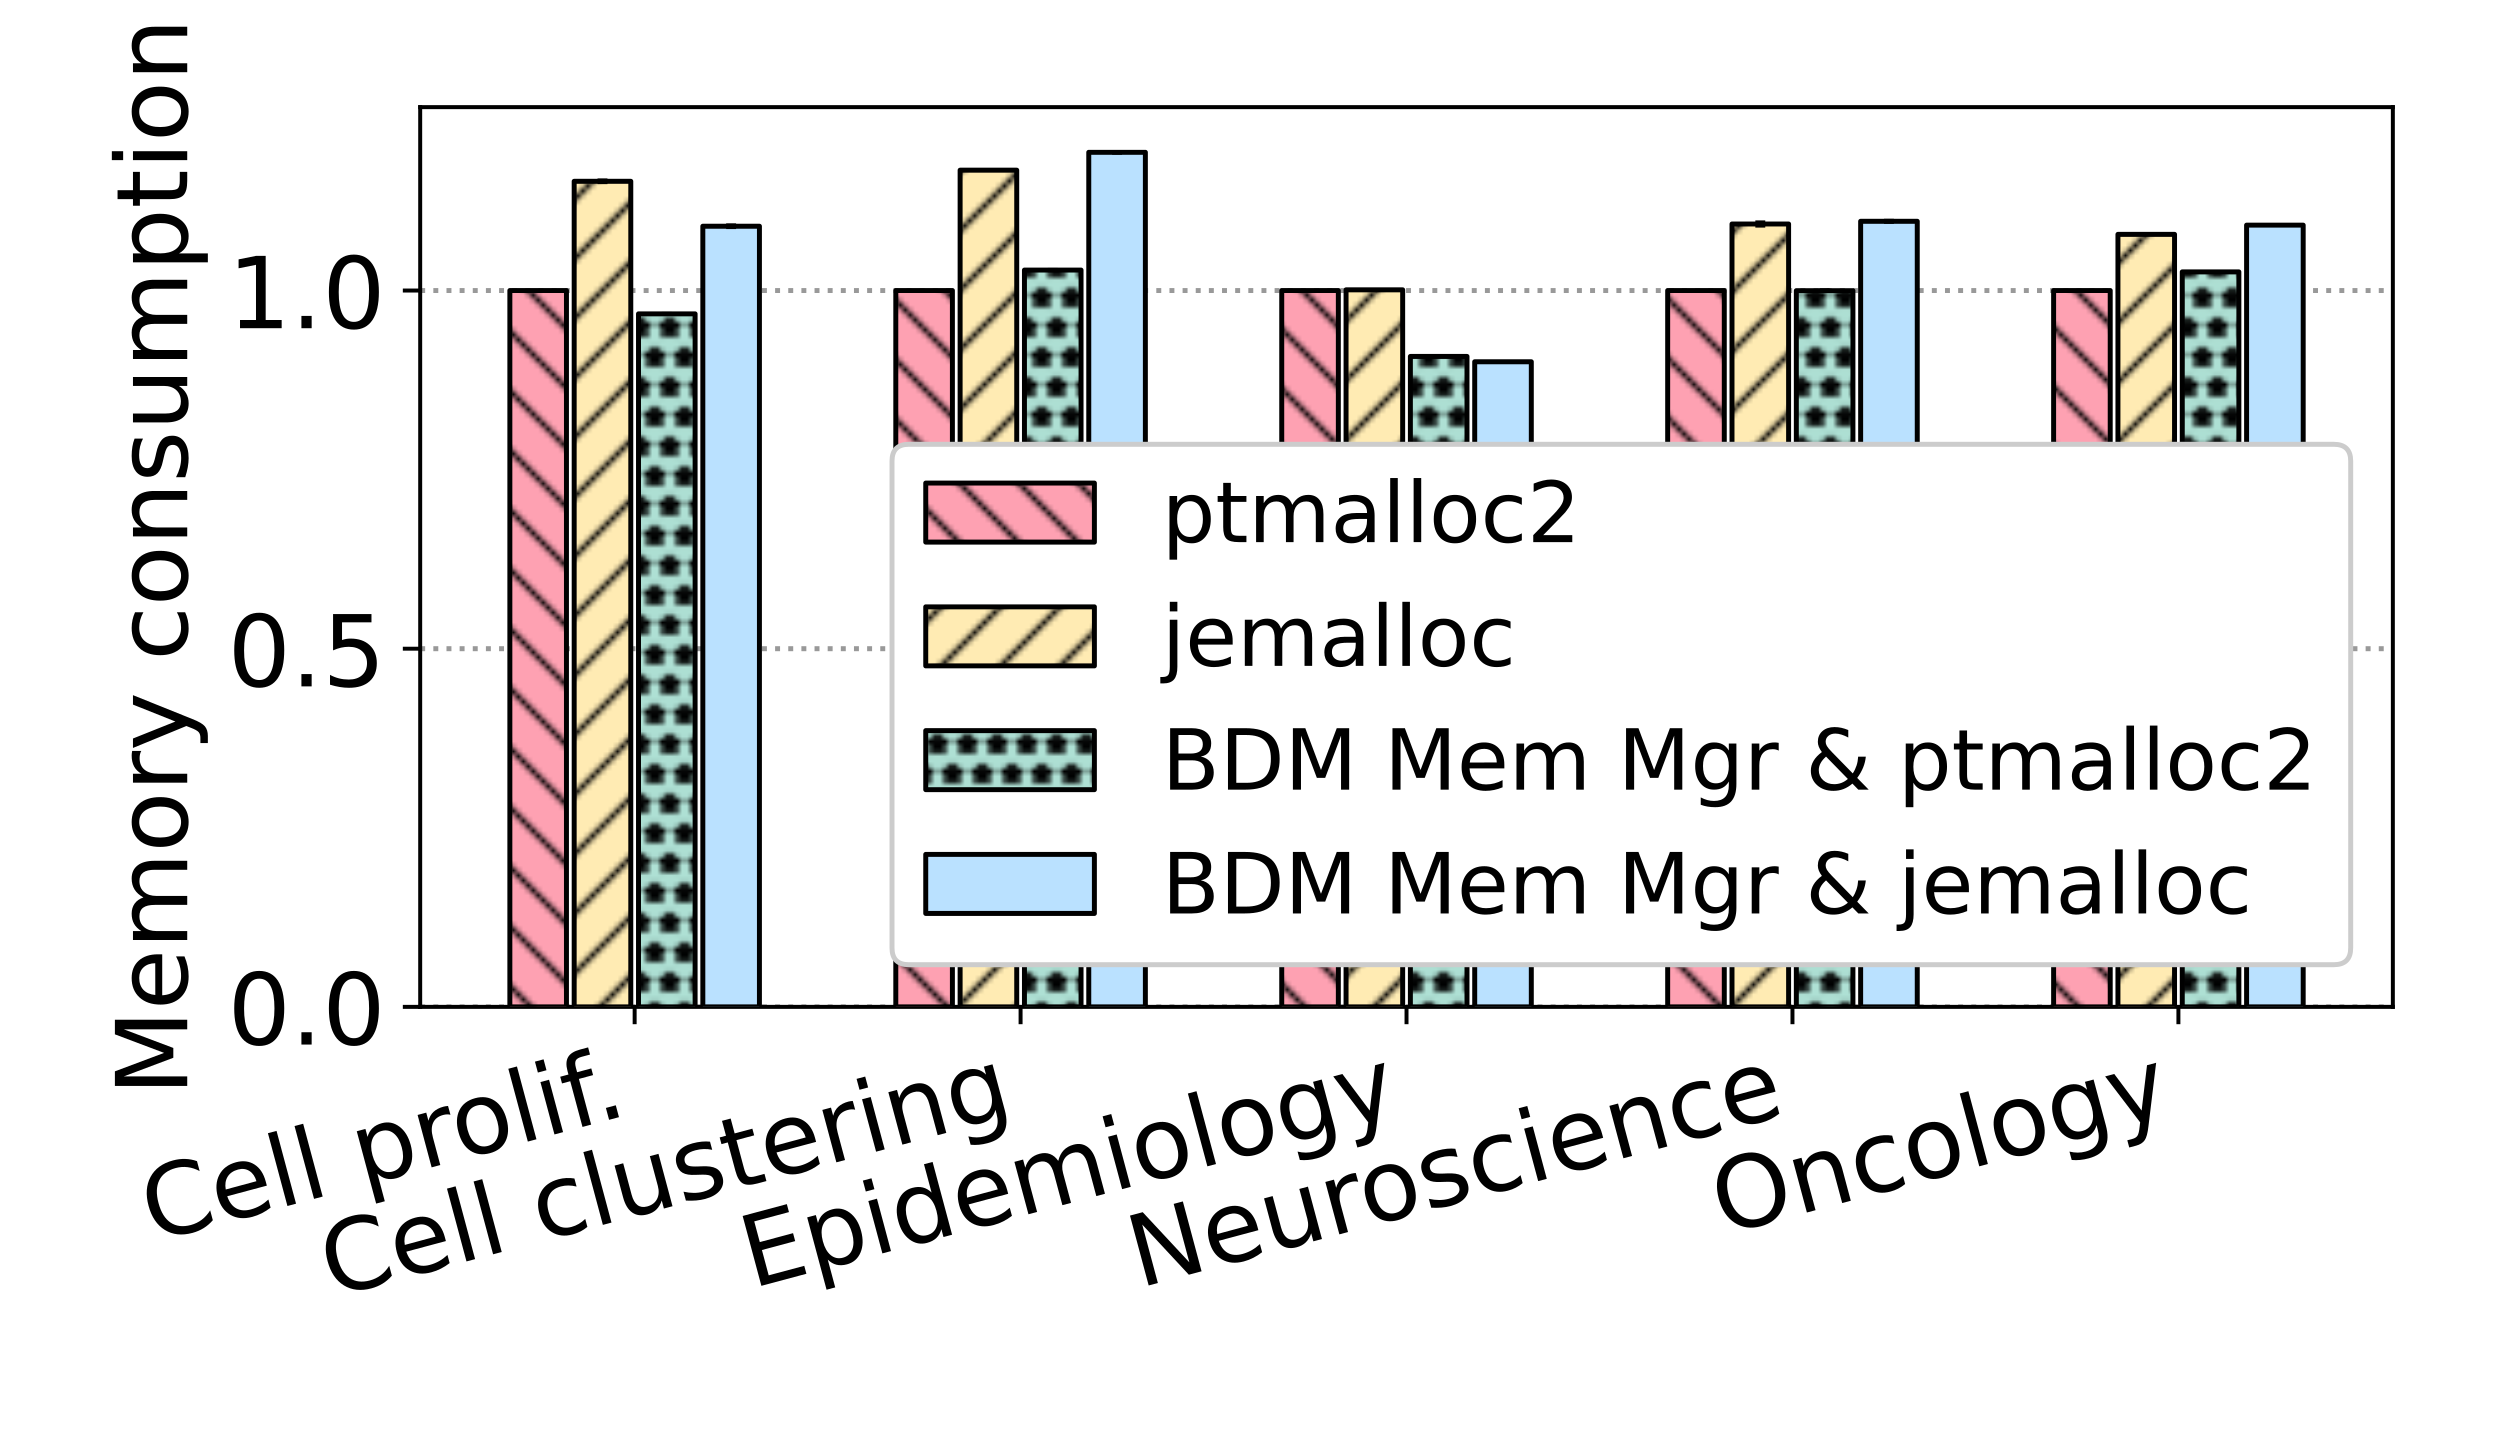 <?xml version="1.0" encoding="utf-8" standalone="no"?>
<!DOCTYPE svg PUBLIC "-//W3C//DTD SVG 1.1//EN"
  "http://www.w3.org/Graphics/SVG/1.1/DTD/svg11.dtd">
<!-- Created with matplotlib (https://matplotlib.org/) -->
<svg height="288pt" version="1.1" viewBox="0 0 504 288" width="504pt" xmlns="http://www.w3.org/2000/svg" xmlns:xlink="http://www.w3.org/1999/xlink">
 <defs>
  <style type="text/css">*{stroke-linecap:butt;stroke-linejoin:round;}</style>
 </defs>
 <g id="figure_1">
  <g id="patch_1">
   <path d="M 0 288 
L 504 288 
L 504 0 
L 0 0 
z
" style="fill:#ffffff;"/>
  </g>
  <g id="axes_1">
   <g id="patch_2">
    <path d="M 84.71 202.983 
L 482.4 202.983 
L 482.4 21.6 
L 84.71 21.6 
z
" style="fill:#ffffff;"/>
   </g>
   <g id="matplotlib.axis_1">
    <g id="xtick_1">
     <g id="line2d_1">
      <defs>
       <path d="M 0 0 
L 0 3.5 
" id="m1b40e14958" style="stroke:#000000;stroke-width:0.8;"/>
      </defs>
      <g>
       <use style="stroke:#000000;stroke-width:0.8;" x="127.944" xlink:href="#m1b40e14958" y="202.983"/>
      </g>
     </g>
     <g id="text_1">
      <!-- Cell prolif. -->
      <g transform="translate(30.752 250.416)rotate(-15)scale(0.2 -0.2)">
       <defs>
        <path d="M 64.406 67.281 
L 64.406 56.891 
Q 59.422 61.531 53.781 63.812 
Q 48.141 66.109 41.797 66.109 
Q 29.297 66.109 22.656 58.469 
Q 16.016 50.828 16.016 36.375 
Q 16.016 21.969 22.656 14.328 
Q 29.297 6.688 41.797 6.688 
Q 48.141 6.688 53.781 8.984 
Q 59.422 11.281 64.406 15.922 
L 64.406 5.609 
Q 59.234 2.094 53.438 0.328 
Q 47.656 -1.422 41.219 -1.422 
Q 24.656 -1.422 15.125 8.703 
Q 5.609 18.844 5.609 36.375 
Q 5.609 53.953 15.125 64.078 
Q 24.656 74.219 41.219 74.219 
Q 47.75 74.219 53.531 72.484 
Q 59.328 70.75 64.406 67.281 
z
" id="DejaVuSans-67"/>
        <path d="M 56.203 29.594 
L 56.203 25.203 
L 14.891 25.203 
Q 15.484 15.922 20.484 11.062 
Q 25.484 6.203 34.422 6.203 
Q 39.594 6.203 44.453 7.469 
Q 49.312 8.734 54.109 11.281 
L 54.109 2.781 
Q 49.266 0.734 44.188 -0.344 
Q 39.109 -1.422 33.891 -1.422 
Q 20.797 -1.422 13.156 6.188 
Q 5.516 13.812 5.516 26.812 
Q 5.516 40.234 12.766 48.109 
Q 20.016 56 32.328 56 
Q 43.359 56 49.781 48.891 
Q 56.203 41.797 56.203 29.594 
z
M 47.219 32.234 
Q 47.125 39.594 43.094 43.984 
Q 39.062 48.391 32.422 48.391 
Q 24.906 48.391 20.391 44.141 
Q 15.875 39.891 15.188 32.172 
z
" id="DejaVuSans-101"/>
        <path d="M 9.422 75.984 
L 18.406 75.984 
L 18.406 0 
L 9.422 0 
z
" id="DejaVuSans-108"/>
        <path id="DejaVuSans-32"/>
        <path d="M 18.109 8.203 
L 18.109 -20.797 
L 9.078 -20.797 
L 9.078 54.688 
L 18.109 54.688 
L 18.109 46.391 
Q 20.953 51.266 25.266 53.625 
Q 29.594 56 35.594 56 
Q 45.562 56 51.781 48.094 
Q 58.016 40.188 58.016 27.297 
Q 58.016 14.406 51.781 6.484 
Q 45.562 -1.422 35.594 -1.422 
Q 29.594 -1.422 25.266 0.953 
Q 20.953 3.328 18.109 8.203 
z
M 48.688 27.297 
Q 48.688 37.203 44.609 42.844 
Q 40.531 48.484 33.406 48.484 
Q 26.266 48.484 22.188 42.844 
Q 18.109 37.203 18.109 27.297 
Q 18.109 17.391 22.188 11.75 
Q 26.266 6.109 33.406 6.109 
Q 40.531 6.109 44.609 11.75 
Q 48.688 17.391 48.688 27.297 
z
" id="DejaVuSans-112"/>
        <path d="M 41.109 46.297 
Q 39.594 47.172 37.812 47.578 
Q 36.031 48 33.891 48 
Q 26.266 48 22.188 43.047 
Q 18.109 38.094 18.109 28.812 
L 18.109 0 
L 9.078 0 
L 9.078 54.688 
L 18.109 54.688 
L 18.109 46.188 
Q 20.953 51.172 25.484 53.578 
Q 30.031 56 36.531 56 
Q 37.453 56 38.578 55.875 
Q 39.703 55.766 41.062 55.516 
z
" id="DejaVuSans-114"/>
        <path d="M 30.609 48.391 
Q 23.391 48.391 19.188 42.75 
Q 14.984 37.109 14.984 27.297 
Q 14.984 17.484 19.156 11.844 
Q 23.344 6.203 30.609 6.203 
Q 37.797 6.203 41.984 11.859 
Q 46.188 17.531 46.188 27.297 
Q 46.188 37.016 41.984 42.703 
Q 37.797 48.391 30.609 48.391 
z
M 30.609 56 
Q 42.328 56 49.016 48.375 
Q 55.719 40.766 55.719 27.297 
Q 55.719 13.875 49.016 6.219 
Q 42.328 -1.422 30.609 -1.422 
Q 18.844 -1.422 12.172 6.219 
Q 5.516 13.875 5.516 27.297 
Q 5.516 40.766 12.172 48.375 
Q 18.844 56 30.609 56 
z
" id="DejaVuSans-111"/>
        <path d="M 9.422 54.688 
L 18.406 54.688 
L 18.406 0 
L 9.422 0 
z
M 9.422 75.984 
L 18.406 75.984 
L 18.406 64.594 
L 9.422 64.594 
z
" id="DejaVuSans-105"/>
        <path d="M 37.109 75.984 
L 37.109 68.5 
L 28.516 68.5 
Q 23.688 68.5 21.797 66.547 
Q 19.922 64.594 19.922 59.516 
L 19.922 54.688 
L 34.719 54.688 
L 34.719 47.703 
L 19.922 47.703 
L 19.922 0 
L 10.891 0 
L 10.891 47.703 
L 2.297 47.703 
L 2.297 54.688 
L 10.891 54.688 
L 10.891 58.5 
Q 10.891 67.625 15.141 71.797 
Q 19.391 75.984 28.609 75.984 
z
" id="DejaVuSans-102"/>
        <path d="M 10.688 12.406 
L 21 12.406 
L 21 0 
L 10.688 0 
z
" id="DejaVuSans-46"/>
       </defs>
       <use xlink:href="#DejaVuSans-67"/>
       <use x="69.824" xlink:href="#DejaVuSans-101"/>
       <use x="131.348" xlink:href="#DejaVuSans-108"/>
       <use x="159.131" xlink:href="#DejaVuSans-108"/>
       <use x="186.914" xlink:href="#DejaVuSans-32"/>
       <use x="218.701" xlink:href="#DejaVuSans-112"/>
       <use x="282.178" xlink:href="#DejaVuSans-114"/>
       <use x="321.041" xlink:href="#DejaVuSans-111"/>
       <use x="382.223" xlink:href="#DejaVuSans-108"/>
       <use x="410.006" xlink:href="#DejaVuSans-105"/>
       <use x="437.789" xlink:href="#DejaVuSans-102"/>
       <use x="465.744" xlink:href="#DejaVuSans-46"/>
      </g>
     </g>
    </g>
    <g id="xtick_2">
     <g id="line2d_2">
      <g>
       <use style="stroke:#000000;stroke-width:0.8;" x="205.749" xlink:href="#m1b40e14958" y="202.983"/>
      </g>
     </g>
     <g id="text_2">
      <!-- Cell clustering -->
      <g transform="translate(66.85 261.592)rotate(-15)scale(0.2 -0.2)">
       <defs>
        <path d="M 48.781 52.594 
L 48.781 44.188 
Q 44.969 46.297 41.141 47.344 
Q 37.312 48.391 33.406 48.391 
Q 24.656 48.391 19.812 42.844 
Q 14.984 37.312 14.984 27.297 
Q 14.984 17.281 19.812 11.734 
Q 24.656 6.203 33.406 6.203 
Q 37.312 6.203 41.141 7.25 
Q 44.969 8.297 48.781 10.406 
L 48.781 2.094 
Q 45.016 0.344 40.984 -0.531 
Q 36.969 -1.422 32.422 -1.422 
Q 20.062 -1.422 12.781 6.344 
Q 5.516 14.109 5.516 27.297 
Q 5.516 40.672 12.859 48.328 
Q 20.219 56 33.016 56 
Q 37.156 56 41.109 55.141 
Q 45.062 54.297 48.781 52.594 
z
" id="DejaVuSans-99"/>
        <path d="M 8.5 21.578 
L 8.5 54.688 
L 17.484 54.688 
L 17.484 21.922 
Q 17.484 14.156 20.5 10.266 
Q 23.531 6.391 29.594 6.391 
Q 36.859 6.391 41.078 11.031 
Q 45.312 15.672 45.312 23.688 
L 45.312 54.688 
L 54.297 54.688 
L 54.297 0 
L 45.312 0 
L 45.312 8.406 
Q 42.047 3.422 37.719 1 
Q 33.406 -1.422 27.688 -1.422 
Q 18.266 -1.422 13.375 4.438 
Q 8.5 10.297 8.5 21.578 
z
M 31.109 56 
z
" id="DejaVuSans-117"/>
        <path d="M 44.281 53.078 
L 44.281 44.578 
Q 40.484 46.531 36.375 47.5 
Q 32.281 48.484 27.875 48.484 
Q 21.188 48.484 17.844 46.438 
Q 14.5 44.391 14.5 40.281 
Q 14.5 37.156 16.891 35.375 
Q 19.281 33.594 26.516 31.984 
L 29.594 31.297 
Q 39.156 29.25 43.188 25.516 
Q 47.219 21.781 47.219 15.094 
Q 47.219 7.469 41.188 3.016 
Q 35.156 -1.422 24.609 -1.422 
Q 20.219 -1.422 15.453 -0.562 
Q 10.688 0.297 5.422 2 
L 5.422 11.281 
Q 10.406 8.688 15.234 7.391 
Q 20.062 6.109 24.812 6.109 
Q 31.156 6.109 34.562 8.281 
Q 37.984 10.453 37.984 14.406 
Q 37.984 18.062 35.516 20.016 
Q 33.062 21.969 24.703 23.781 
L 21.578 24.516 
Q 13.234 26.266 9.516 29.906 
Q 5.812 33.547 5.812 39.891 
Q 5.812 47.609 11.281 51.797 
Q 16.75 56 26.812 56 
Q 31.781 56 36.172 55.266 
Q 40.578 54.547 44.281 53.078 
z
" id="DejaVuSans-115"/>
        <path d="M 18.312 70.219 
L 18.312 54.688 
L 36.812 54.688 
L 36.812 47.703 
L 18.312 47.703 
L 18.312 18.016 
Q 18.312 11.328 20.141 9.422 
Q 21.969 7.516 27.594 7.516 
L 36.812 7.516 
L 36.812 0 
L 27.594 0 
Q 17.188 0 13.234 3.875 
Q 9.281 7.766 9.281 18.016 
L 9.281 47.703 
L 2.688 47.703 
L 2.688 54.688 
L 9.281 54.688 
L 9.281 70.219 
z
" id="DejaVuSans-116"/>
        <path d="M 54.891 33.016 
L 54.891 0 
L 45.906 0 
L 45.906 32.719 
Q 45.906 40.484 42.875 44.328 
Q 39.844 48.188 33.797 48.188 
Q 26.516 48.188 22.312 43.547 
Q 18.109 38.922 18.109 30.906 
L 18.109 0 
L 9.078 0 
L 9.078 54.688 
L 18.109 54.688 
L 18.109 46.188 
Q 21.344 51.125 25.703 53.562 
Q 30.078 56 35.797 56 
Q 45.219 56 50.047 50.172 
Q 54.891 44.344 54.891 33.016 
z
" id="DejaVuSans-110"/>
        <path d="M 45.406 27.984 
Q 45.406 37.75 41.375 43.109 
Q 37.359 48.484 30.078 48.484 
Q 22.859 48.484 18.828 43.109 
Q 14.797 37.75 14.797 27.984 
Q 14.797 18.266 18.828 12.891 
Q 22.859 7.516 30.078 7.516 
Q 37.359 7.516 41.375 12.891 
Q 45.406 18.266 45.406 27.984 
z
M 54.391 6.781 
Q 54.391 -7.172 48.188 -13.984 
Q 42 -20.797 29.203 -20.797 
Q 24.469 -20.797 20.266 -20.094 
Q 16.062 -19.391 12.109 -17.922 
L 12.109 -9.188 
Q 16.062 -11.328 19.922 -12.344 
Q 23.781 -13.375 27.781 -13.375 
Q 36.625 -13.375 41.016 -8.766 
Q 45.406 -4.156 45.406 5.172 
L 45.406 9.625 
Q 42.625 4.781 38.281 2.391 
Q 33.938 0 27.875 0 
Q 17.828 0 11.672 7.656 
Q 5.516 15.328 5.516 27.984 
Q 5.516 40.672 11.672 48.328 
Q 17.828 56 27.875 56 
Q 33.938 56 38.281 53.609 
Q 42.625 51.219 45.406 46.391 
L 45.406 54.688 
L 54.391 54.688 
z
" id="DejaVuSans-103"/>
       </defs>
       <use xlink:href="#DejaVuSans-67"/>
       <use x="69.824" xlink:href="#DejaVuSans-101"/>
       <use x="131.348" xlink:href="#DejaVuSans-108"/>
       <use x="159.131" xlink:href="#DejaVuSans-108"/>
       <use x="186.914" xlink:href="#DejaVuSans-32"/>
       <use x="218.701" xlink:href="#DejaVuSans-99"/>
       <use x="273.682" xlink:href="#DejaVuSans-108"/>
       <use x="301.465" xlink:href="#DejaVuSans-117"/>
       <use x="364.844" xlink:href="#DejaVuSans-115"/>
       <use x="416.943" xlink:href="#DejaVuSans-116"/>
       <use x="456.152" xlink:href="#DejaVuSans-101"/>
       <use x="517.676" xlink:href="#DejaVuSans-114"/>
       <use x="558.789" xlink:href="#DejaVuSans-105"/>
       <use x="586.572" xlink:href="#DejaVuSans-110"/>
       <use x="649.951" xlink:href="#DejaVuSans-103"/>
      </g>
     </g>
    </g>
    <g id="xtick_3">
     <g id="line2d_3">
      <g>
       <use style="stroke:#000000;stroke-width:0.8;" x="283.555" xlink:href="#m1b40e14958" y="202.983"/>
      </g>
     </g>
     <g id="text_3">
      <!-- Epidemiology -->
      <g transform="translate(151.599 259.731)rotate(-15)scale(0.2 -0.2)">
       <defs>
        <path d="M 9.812 72.906 
L 55.906 72.906 
L 55.906 64.594 
L 19.672 64.594 
L 19.672 43.016 
L 54.391 43.016 
L 54.391 34.719 
L 19.672 34.719 
L 19.672 8.297 
L 56.781 8.297 
L 56.781 0 
L 9.812 0 
z
" id="DejaVuSans-69"/>
        <path d="M 45.406 46.391 
L 45.406 75.984 
L 54.391 75.984 
L 54.391 0 
L 45.406 0 
L 45.406 8.203 
Q 42.578 3.328 38.25 0.953 
Q 33.938 -1.422 27.875 -1.422 
Q 17.969 -1.422 11.734 6.484 
Q 5.516 14.406 5.516 27.297 
Q 5.516 40.188 11.734 48.094 
Q 17.969 56 27.875 56 
Q 33.938 56 38.25 53.625 
Q 42.578 51.266 45.406 46.391 
z
M 14.797 27.297 
Q 14.797 17.391 18.875 11.75 
Q 22.953 6.109 30.078 6.109 
Q 37.203 6.109 41.297 11.75 
Q 45.406 17.391 45.406 27.297 
Q 45.406 37.203 41.297 42.844 
Q 37.203 48.484 30.078 48.484 
Q 22.953 48.484 18.875 42.844 
Q 14.797 37.203 14.797 27.297 
z
" id="DejaVuSans-100"/>
        <path d="M 52 44.188 
Q 55.375 50.25 60.062 53.125 
Q 64.75 56 71.094 56 
Q 79.641 56 84.281 50.016 
Q 88.922 44.047 88.922 33.016 
L 88.922 0 
L 79.891 0 
L 79.891 32.719 
Q 79.891 40.578 77.094 44.375 
Q 74.312 48.188 68.609 48.188 
Q 61.625 48.188 57.562 43.547 
Q 53.516 38.922 53.516 30.906 
L 53.516 0 
L 44.484 0 
L 44.484 32.719 
Q 44.484 40.625 41.703 44.406 
Q 38.922 48.188 33.109 48.188 
Q 26.219 48.188 22.156 43.531 
Q 18.109 38.875 18.109 30.906 
L 18.109 0 
L 9.078 0 
L 9.078 54.688 
L 18.109 54.688 
L 18.109 46.188 
Q 21.188 51.219 25.484 53.609 
Q 29.781 56 35.688 56 
Q 41.656 56 45.828 52.969 
Q 50 49.953 52 44.188 
z
" id="DejaVuSans-109"/>
        <path d="M 32.172 -5.078 
Q 28.375 -14.844 24.75 -17.812 
Q 21.141 -20.797 15.094 -20.797 
L 7.906 -20.797 
L 7.906 -13.281 
L 13.188 -13.281 
Q 16.891 -13.281 18.938 -11.516 
Q 21 -9.766 23.484 -3.219 
L 25.094 0.875 
L 2.984 54.688 
L 12.5 54.688 
L 29.594 11.922 
L 46.688 54.688 
L 56.203 54.688 
z
" id="DejaVuSans-121"/>
       </defs>
       <use xlink:href="#DejaVuSans-69"/>
       <use x="63.184" xlink:href="#DejaVuSans-112"/>
       <use x="126.66" xlink:href="#DejaVuSans-105"/>
       <use x="154.443" xlink:href="#DejaVuSans-100"/>
       <use x="217.92" xlink:href="#DejaVuSans-101"/>
       <use x="279.443" xlink:href="#DejaVuSans-109"/>
       <use x="376.855" xlink:href="#DejaVuSans-105"/>
       <use x="404.639" xlink:href="#DejaVuSans-111"/>
       <use x="465.82" xlink:href="#DejaVuSans-108"/>
       <use x="493.604" xlink:href="#DejaVuSans-111"/>
       <use x="554.785" xlink:href="#DejaVuSans-103"/>
       <use x="618.262" xlink:href="#DejaVuSans-121"/>
      </g>
     </g>
    </g>
    <g id="xtick_4">
     <g id="line2d_4">
      <g>
       <use style="stroke:#000000;stroke-width:0.8;" x="361.361" xlink:href="#m1b40e14958" y="202.983"/>
      </g>
     </g>
     <g id="text_4">
      <!-- Neuroscience -->
      <g transform="translate(229.682 259.657)rotate(-15)scale(0.2 -0.2)">
       <defs>
        <path d="M 9.812 72.906 
L 23.094 72.906 
L 55.422 11.922 
L 55.422 72.906 
L 64.984 72.906 
L 64.984 0 
L 51.703 0 
L 19.391 60.984 
L 19.391 0 
L 9.812 0 
z
" id="DejaVuSans-78"/>
       </defs>
       <use xlink:href="#DejaVuSans-78"/>
       <use x="74.805" xlink:href="#DejaVuSans-101"/>
       <use x="136.328" xlink:href="#DejaVuSans-117"/>
       <use x="199.707" xlink:href="#DejaVuSans-114"/>
       <use x="238.57" xlink:href="#DejaVuSans-111"/>
       <use x="299.752" xlink:href="#DejaVuSans-115"/>
       <use x="351.852" xlink:href="#DejaVuSans-99"/>
       <use x="406.832" xlink:href="#DejaVuSans-105"/>
       <use x="434.615" xlink:href="#DejaVuSans-101"/>
       <use x="496.139" xlink:href="#DejaVuSans-110"/>
       <use x="559.518" xlink:href="#DejaVuSans-99"/>
       <use x="614.498" xlink:href="#DejaVuSans-101"/>
      </g>
     </g>
    </g>
    <g id="xtick_5">
     <g id="line2d_5">
      <g>
       <use style="stroke:#000000;stroke-width:0.8;" x="439.166" xlink:href="#m1b40e14958" y="202.983"/>
      </g>
     </g>
     <g id="text_5">
      <!-- Oncology -->
      <g transform="translate(347.311 248.986)rotate(-15)scale(0.2 -0.2)">
       <defs>
        <path d="M 39.406 66.219 
Q 28.656 66.219 22.328 58.203 
Q 16.016 50.203 16.016 36.375 
Q 16.016 22.609 22.328 14.594 
Q 28.656 6.594 39.406 6.594 
Q 50.141 6.594 56.422 14.594 
Q 62.703 22.609 62.703 36.375 
Q 62.703 50.203 56.422 58.203 
Q 50.141 66.219 39.406 66.219 
z
M 39.406 74.219 
Q 54.734 74.219 63.906 63.938 
Q 73.094 53.656 73.094 36.375 
Q 73.094 19.141 63.906 8.859 
Q 54.734 -1.422 39.406 -1.422 
Q 24.031 -1.422 14.812 8.828 
Q 5.609 19.094 5.609 36.375 
Q 5.609 53.656 14.812 63.938 
Q 24.031 74.219 39.406 74.219 
z
" id="DejaVuSans-79"/>
       </defs>
       <use xlink:href="#DejaVuSans-79"/>
       <use x="78.711" xlink:href="#DejaVuSans-110"/>
       <use x="142.09" xlink:href="#DejaVuSans-99"/>
       <use x="197.07" xlink:href="#DejaVuSans-111"/>
       <use x="258.252" xlink:href="#DejaVuSans-108"/>
       <use x="286.035" xlink:href="#DejaVuSans-111"/>
       <use x="347.217" xlink:href="#DejaVuSans-103"/>
       <use x="410.693" xlink:href="#DejaVuSans-121"/>
      </g>
     </g>
    </g>
   </g>
   <g id="matplotlib.axis_2">
    <g id="ytick_1">
     <g id="line2d_6">
      <path clip-path="url(#p8301ca84f8)" d="M 84.71 202.983 
L 482.4 202.983 
" style="fill:none;stroke:#999999;stroke-dasharray:1,1.65;stroke-dashoffset:0;"/>
     </g>
     <g id="line2d_7">
      <defs>
       <path d="M 0 0 
L -3.5 0 
" id="m67b1caf3c6" style="stroke:#000000;stroke-width:0.8;"/>
      </defs>
      <g>
       <use style="stroke:#000000;stroke-width:0.8;" x="84.71" xlink:href="#m67b1caf3c6" y="202.983"/>
      </g>
     </g>
     <g id="text_6">
      <!-- 0.0 -->
      <g transform="translate(45.904 210.582)scale(0.2 -0.2)">
       <defs>
        <path d="M 31.781 66.406 
Q 24.172 66.406 20.328 58.906 
Q 16.5 51.422 16.5 36.375 
Q 16.5 21.391 20.328 13.891 
Q 24.172 6.391 31.781 6.391 
Q 39.453 6.391 43.281 13.891 
Q 47.125 21.391 47.125 36.375 
Q 47.125 51.422 43.281 58.906 
Q 39.453 66.406 31.781 66.406 
z
M 31.781 74.219 
Q 44.047 74.219 50.516 64.516 
Q 56.984 54.828 56.984 36.375 
Q 56.984 17.969 50.516 8.266 
Q 44.047 -1.422 31.781 -1.422 
Q 19.531 -1.422 13.062 8.266 
Q 6.594 17.969 6.594 36.375 
Q 6.594 54.828 13.062 64.516 
Q 19.531 74.219 31.781 74.219 
z
" id="DejaVuSans-48"/>
       </defs>
       <use xlink:href="#DejaVuSans-48"/>
       <use x="63.623" xlink:href="#DejaVuSans-46"/>
       <use x="95.41" xlink:href="#DejaVuSans-48"/>
      </g>
     </g>
    </g>
    <g id="ytick_2">
     <g id="line2d_8">
      <path clip-path="url(#p8301ca84f8)" d="M 84.71 130.777 
L 482.4 130.777 
" style="fill:none;stroke:#999999;stroke-dasharray:1,1.65;stroke-dashoffset:0;"/>
     </g>
     <g id="line2d_9">
      <g>
       <use style="stroke:#000000;stroke-width:0.8;" x="84.71" xlink:href="#m67b1caf3c6" y="130.777"/>
      </g>
     </g>
     <g id="text_7">
      <!-- 0.5 -->
      <g transform="translate(45.904 138.375)scale(0.2 -0.2)">
       <defs>
        <path d="M 10.797 72.906 
L 49.516 72.906 
L 49.516 64.594 
L 19.828 64.594 
L 19.828 46.734 
Q 21.969 47.469 24.109 47.828 
Q 26.266 48.188 28.422 48.188 
Q 40.625 48.188 47.75 41.5 
Q 54.891 34.812 54.891 23.391 
Q 54.891 11.625 47.562 5.094 
Q 40.234 -1.422 26.906 -1.422 
Q 22.312 -1.422 17.547 -0.641 
Q 12.797 0.141 7.719 1.703 
L 7.719 11.625 
Q 12.109 9.234 16.797 8.062 
Q 21.484 6.891 26.703 6.891 
Q 35.156 6.891 40.078 11.328 
Q 45.016 15.766 45.016 23.391 
Q 45.016 31 40.078 35.438 
Q 35.156 39.891 26.703 39.891 
Q 22.75 39.891 18.812 39.016 
Q 14.891 38.141 10.797 36.281 
z
" id="DejaVuSans-53"/>
       </defs>
       <use xlink:href="#DejaVuSans-48"/>
       <use x="63.623" xlink:href="#DejaVuSans-46"/>
       <use x="95.41" xlink:href="#DejaVuSans-53"/>
      </g>
     </g>
    </g>
    <g id="ytick_3">
     <g id="line2d_10">
      <path clip-path="url(#p8301ca84f8)" d="M 84.71 58.57 
L 482.4 58.57 
" style="fill:none;stroke:#999999;stroke-dasharray:1,1.65;stroke-dashoffset:0;"/>
     </g>
     <g id="line2d_11">
      <g>
       <use style="stroke:#000000;stroke-width:0.8;" x="84.71" xlink:href="#m67b1caf3c6" y="58.57"/>
      </g>
     </g>
     <g id="text_8">
      <!-- 1.0 -->
      <g transform="translate(45.904 66.169)scale(0.2 -0.2)">
       <defs>
        <path d="M 12.406 8.297 
L 28.516 8.297 
L 28.516 63.922 
L 10.984 60.406 
L 10.984 69.391 
L 28.422 72.906 
L 38.281 72.906 
L 38.281 8.297 
L 54.391 8.297 
L 54.391 0 
L 12.406 0 
z
" id="DejaVuSans-49"/>
       </defs>
       <use xlink:href="#DejaVuSans-49"/>
       <use x="63.623" xlink:href="#DejaVuSans-46"/>
       <use x="95.41" xlink:href="#DejaVuSans-48"/>
      </g>
     </g>
    </g>
    <g id="text_9">
     <!-- Memory consumption -->
     <g transform="translate(37.744 220.885)rotate(-90)scale(0.2 -0.2)">
      <defs>
       <path d="M 9.812 72.906 
L 24.516 72.906 
L 43.109 23.297 
L 61.812 72.906 
L 76.516 72.906 
L 76.516 0 
L 66.891 0 
L 66.891 64.016 
L 48.094 14.016 
L 38.188 14.016 
L 19.391 64.016 
L 19.391 0 
L 9.812 0 
z
" id="DejaVuSans-77"/>
      </defs>
      <use xlink:href="#DejaVuSans-77"/>
      <use x="86.279" xlink:href="#DejaVuSans-101"/>
      <use x="147.803" xlink:href="#DejaVuSans-109"/>
      <use x="245.215" xlink:href="#DejaVuSans-111"/>
      <use x="306.396" xlink:href="#DejaVuSans-114"/>
      <use x="347.51" xlink:href="#DejaVuSans-121"/>
      <use x="406.689" xlink:href="#DejaVuSans-32"/>
      <use x="438.477" xlink:href="#DejaVuSans-99"/>
      <use x="493.457" xlink:href="#DejaVuSans-111"/>
      <use x="554.639" xlink:href="#DejaVuSans-110"/>
      <use x="618.018" xlink:href="#DejaVuSans-115"/>
      <use x="670.117" xlink:href="#DejaVuSans-117"/>
      <use x="733.496" xlink:href="#DejaVuSans-109"/>
      <use x="830.908" xlink:href="#DejaVuSans-112"/>
      <use x="894.385" xlink:href="#DejaVuSans-116"/>
      <use x="933.594" xlink:href="#DejaVuSans-105"/>
      <use x="961.377" xlink:href="#DejaVuSans-111"/>
      <use x="1022.559" xlink:href="#DejaVuSans-110"/>
     </g>
    </g>
   </g>
   <g id="patch_3">
    <path d="M 84.71 202.983 
L 84.71 21.6 
" style="fill:none;stroke:#000000;stroke-linecap:square;stroke-linejoin:miter;stroke-width:0.8;"/>
   </g>
   <g id="patch_4">
    <path d="M 482.4 202.983 
L 482.4 21.6 
" style="fill:none;stroke:#000000;stroke-linecap:square;stroke-linejoin:miter;stroke-width:0.8;"/>
   </g>
   <g id="patch_5">
    <path d="M 84.71 202.983 
L 482.4 202.983 
" style="fill:none;stroke:#000000;stroke-linecap:square;stroke-linejoin:miter;stroke-width:0.8;"/>
   </g>
   <g id="patch_6">
    <path d="M 84.71 21.6 
L 482.4 21.6 
" style="fill:none;stroke:#000000;stroke-linecap:square;stroke-linejoin:miter;stroke-width:0.8;"/>
   </g>
   <g id="patch_7">
    <path clip-path="url(#p8301ca84f8)" d="M 102.787 202.983 
L 114.198 202.983 
L 114.198 58.57 
L 102.787 58.57 
z
" style="fill:url(#h8a7675c092);stroke:#000000;stroke-linejoin:miter;"/>
   </g>
   <g id="patch_8">
    <path clip-path="url(#p8301ca84f8)" d="M 180.592 202.983 
L 192.004 202.983 
L 192.004 58.57 
L 180.592 58.57 
z
" style="fill:url(#h8a7675c092);stroke:#000000;stroke-linejoin:miter;"/>
   </g>
   <g id="patch_9">
    <path clip-path="url(#p8301ca84f8)" d="M 258.398 202.983 
L 269.809 202.983 
L 269.809 58.57 
L 258.398 58.57 
z
" style="fill:url(#h8a7675c092);stroke:#000000;stroke-linejoin:miter;"/>
   </g>
   <g id="patch_10">
    <path clip-path="url(#p8301ca84f8)" d="M 336.203 202.983 
L 347.615 202.983 
L 347.615 58.57 
L 336.203 58.57 
z
" style="fill:url(#h8a7675c092);stroke:#000000;stroke-linejoin:miter;"/>
   </g>
   <g id="patch_11">
    <path clip-path="url(#p8301ca84f8)" d="M 414.009 202.983 
L 425.42 202.983 
L 425.42 58.57 
L 414.009 58.57 
z
" style="fill:url(#h8a7675c092);stroke:#000000;stroke-linejoin:miter;"/>
   </g>
   <g id="patch_12">
    <path clip-path="url(#p8301ca84f8)" d="M 115.754 202.983 
L 127.166 202.983 
L 127.166 36.551 
L 115.754 36.551 
z
" style="fill:url(#h0da39fa791);stroke:#000000;stroke-linejoin:miter;"/>
   </g>
   <g id="patch_13">
    <path clip-path="url(#p8301ca84f8)" d="M 193.56 202.983 
L 204.971 202.983 
L 204.971 34.308 
L 193.56 34.308 
z
" style="fill:url(#h0da39fa791);stroke:#000000;stroke-linejoin:miter;"/>
   </g>
   <g id="patch_14">
    <path clip-path="url(#p8301ca84f8)" d="M 271.365 202.983 
L 282.777 202.983 
L 282.777 58.431 
L 271.365 58.431 
z
" style="fill:url(#h0da39fa791);stroke:#000000;stroke-linejoin:miter;"/>
   </g>
   <g id="patch_15">
    <path clip-path="url(#p8301ca84f8)" d="M 349.171 202.983 
L 360.582 202.983 
L 360.582 45.16 
L 349.171 45.16 
z
" style="fill:url(#h0da39fa791);stroke:#000000;stroke-linejoin:miter;"/>
   </g>
   <g id="patch_16">
    <path clip-path="url(#p8301ca84f8)" d="M 426.977 202.983 
L 438.388 202.983 
L 438.388 47.246 
L 426.977 47.246 
z
" style="fill:url(#h0da39fa791);stroke:#000000;stroke-linejoin:miter;"/>
   </g>
   <g id="patch_17">
    <path clip-path="url(#p8301ca84f8)" d="M 128.722 202.983 
L 140.133 202.983 
L 140.133 63.276 
L 128.722 63.276 
z
" style="fill:url(#hb903cfe5c2);stroke:#000000;stroke-linejoin:miter;"/>
   </g>
   <g id="patch_18">
    <path clip-path="url(#p8301ca84f8)" d="M 206.528 202.983 
L 217.939 202.983 
L 217.939 54.446 
L 206.528 54.446 
z
" style="fill:url(#hb903cfe5c2);stroke:#000000;stroke-linejoin:miter;"/>
   </g>
   <g id="patch_19">
    <path clip-path="url(#p8301ca84f8)" d="M 284.333 202.983 
L 295.745 202.983 
L 295.745 71.859 
L 284.333 71.859 
z
" style="fill:url(#hb903cfe5c2);stroke:#000000;stroke-linejoin:miter;"/>
   </g>
   <g id="patch_20">
    <path clip-path="url(#p8301ca84f8)" d="M 362.139 202.983 
L 373.55 202.983 
L 373.55 58.6 
L 362.139 58.6 
z
" style="fill:url(#hb903cfe5c2);stroke:#000000;stroke-linejoin:miter;"/>
   </g>
   <g id="patch_21">
    <path clip-path="url(#p8301ca84f8)" d="M 439.944 202.983 
L 451.356 202.983 
L 451.356 54.813 
L 439.944 54.813 
z
" style="fill:url(#hb903cfe5c2);stroke:#000000;stroke-linejoin:miter;"/>
   </g>
   <g id="patch_22">
    <path clip-path="url(#p8301ca84f8)" d="M 141.69 202.983 
L 153.101 202.983 
L 153.101 45.607 
L 141.69 45.607 
z
" style="fill:url(#h3cbbd4d81f);stroke:#000000;stroke-linejoin:miter;"/>
   </g>
   <g id="patch_23">
    <path clip-path="url(#p8301ca84f8)" d="M 219.495 202.983 
L 230.907 202.983 
L 230.907 30.708 
L 219.495 30.708 
z
" style="fill:url(#h3cbbd4d81f);stroke:#000000;stroke-linejoin:miter;"/>
   </g>
   <g id="patch_24">
    <path clip-path="url(#p8301ca84f8)" d="M 297.301 202.983 
L 308.712 202.983 
L 308.712 72.933 
L 297.301 72.933 
z
" style="fill:url(#h3cbbd4d81f);stroke:#000000;stroke-linejoin:miter;"/>
   </g>
   <g id="patch_25">
    <path clip-path="url(#p8301ca84f8)" d="M 375.106 202.983 
L 386.518 202.983 
L 386.518 44.612 
L 375.106 44.612 
z
" style="fill:url(#h3cbbd4d81f);stroke:#000000;stroke-linejoin:miter;"/>
   </g>
   <g id="patch_26">
    <path clip-path="url(#p8301ca84f8)" d="M 452.912 202.983 
L 464.323 202.983 
L 464.323 45.391 
L 452.912 45.391 
z
" style="fill:url(#h3cbbd4d81f);stroke:#000000;stroke-linejoin:miter;"/>
   </g>
   <g id="LineCollection_1">
    <path clip-path="url(#p8301ca84f8)" d="M 108.493 58.57 
L 108.493 58.57 
" style="fill:none;stroke:#000000;stroke-width:2;"/>
    <path clip-path="url(#p8301ca84f8)" d="M 186.298 58.57 
L 186.298 58.57 
" style="fill:none;stroke:#000000;stroke-width:2;"/>
    <path clip-path="url(#p8301ca84f8)" d="M 264.104 58.57 
L 264.104 58.57 
" style="fill:none;stroke:#000000;stroke-width:2;"/>
    <path clip-path="url(#p8301ca84f8)" d="M 341.909 58.57 
L 341.909 58.57 
" style="fill:none;stroke:#000000;stroke-width:2;"/>
    <path clip-path="url(#p8301ca84f8)" d="M 419.715 58.57 
L 419.715 58.57 
" style="fill:none;stroke:#000000;stroke-width:2;"/>
   </g>
   <g id="LineCollection_2">
    <path clip-path="url(#p8301ca84f8)" d="M 121.46 37.122 
L 121.46 35.98 
" style="fill:none;stroke:#000000;stroke-width:2;"/>
    <path clip-path="url(#p8301ca84f8)" d="M 199.266 34.649 
L 199.266 33.966 
" style="fill:none;stroke:#000000;stroke-width:2;"/>
    <path clip-path="url(#p8301ca84f8)" d="M 277.071 58.609 
L 277.071 58.254 
" style="fill:none;stroke:#000000;stroke-width:2;"/>
    <path clip-path="url(#p8301ca84f8)" d="M 354.877 45.89 
L 354.877 44.429 
" style="fill:none;stroke:#000000;stroke-width:2;"/>
    <path clip-path="url(#p8301ca84f8)" d="M 432.682 47.361 
L 432.682 47.132 
" style="fill:none;stroke:#000000;stroke-width:2;"/>
   </g>
   <g id="LineCollection_3">
    <path clip-path="url(#p8301ca84f8)" d="M 134.428 63.672 
L 134.428 62.881 
" style="fill:none;stroke:#000000;stroke-width:2;"/>
    <path clip-path="url(#p8301ca84f8)" d="M 212.233 54.877 
L 212.233 54.015 
" style="fill:none;stroke:#000000;stroke-width:2;"/>
    <path clip-path="url(#p8301ca84f8)" d="M 290.039 72.14 
L 290.039 71.579 
" style="fill:none;stroke:#000000;stroke-width:2;"/>
    <path clip-path="url(#p8301ca84f8)" d="M 367.844 59.075 
L 367.844 58.126 
" style="fill:none;stroke:#000000;stroke-width:2;"/>
    <path clip-path="url(#p8301ca84f8)" d="M 445.65 55.018 
L 445.65 54.607 
" style="fill:none;stroke:#000000;stroke-width:2;"/>
   </g>
   <g id="LineCollection_4">
    <path clip-path="url(#p8301ca84f8)" d="M 147.395 46.175 
L 147.395 45.039 
" style="fill:none;stroke:#000000;stroke-width:2;"/>
    <path clip-path="url(#p8301ca84f8)" d="M 225.201 31.178 
L 225.201 30.237 
" style="fill:none;stroke:#000000;stroke-width:2;"/>
    <path clip-path="url(#p8301ca84f8)" d="M 303.006 73.047 
L 303.006 72.819 
" style="fill:none;stroke:#000000;stroke-width:2;"/>
    <path clip-path="url(#p8301ca84f8)" d="M 380.812 45.119 
L 380.812 44.104 
" style="fill:none;stroke:#000000;stroke-width:2;"/>
    <path clip-path="url(#p8301ca84f8)" d="M 458.617 45.435 
L 458.617 45.347 
" style="fill:none;stroke:#000000;stroke-width:2;"/>
   </g>
   <g id="legend_1">
    <g id="patch_27">
     <path d="M 183.229 194.483 
L 470.5 194.483 
Q 473.9 194.483 473.9 191.083 
L 473.9 92.972 
Q 473.9 89.572 470.5 89.572 
L 183.229 89.572 
Q 179.829 89.572 179.829 92.972 
L 179.829 191.083 
Q 179.829 194.483 183.229 194.483 
z
" style="fill:#ffffff;stroke:#cccccc;stroke-linejoin:miter;"/>
    </g>
    <g id="patch_28">
     <path d="M 186.629 109.289 
L 220.629 109.289 
L 220.629 97.389 
L 186.629 97.389 
z
" style="fill:url(#h8a7675c092);stroke:#000000;stroke-linejoin:miter;"/>
    </g>
    <g id="text_10">
     <!-- ptmalloc2 -->
     <g transform="translate(234.229 109.289)scale(0.17 -0.17)">
      <defs>
       <path d="M 34.281 27.484 
Q 23.391 27.484 19.188 25 
Q 14.984 22.516 14.984 16.5 
Q 14.984 11.719 18.141 8.906 
Q 21.297 6.109 26.703 6.109 
Q 34.188 6.109 38.703 11.406 
Q 43.219 16.703 43.219 25.484 
L 43.219 27.484 
z
M 52.203 31.203 
L 52.203 0 
L 43.219 0 
L 43.219 8.297 
Q 40.141 3.328 35.547 0.953 
Q 30.953 -1.422 24.312 -1.422 
Q 15.922 -1.422 10.953 3.297 
Q 6 8.016 6 15.922 
Q 6 25.141 12.172 29.828 
Q 18.359 34.516 30.609 34.516 
L 43.219 34.516 
L 43.219 35.406 
Q 43.219 41.609 39.141 45 
Q 35.062 48.391 27.688 48.391 
Q 23 48.391 18.547 47.266 
Q 14.109 46.141 10.016 43.891 
L 10.016 52.203 
Q 14.938 54.109 19.578 55.047 
Q 24.219 56 28.609 56 
Q 40.484 56 46.344 49.844 
Q 52.203 43.703 52.203 31.203 
z
" id="DejaVuSans-97"/>
       <path d="M 19.188 8.297 
L 53.609 8.297 
L 53.609 0 
L 7.328 0 
L 7.328 8.297 
Q 12.938 14.109 22.625 23.891 
Q 32.328 33.688 34.812 36.531 
Q 39.547 41.844 41.422 45.531 
Q 43.312 49.219 43.312 52.781 
Q 43.312 58.594 39.234 62.25 
Q 35.156 65.922 28.609 65.922 
Q 23.969 65.922 18.812 64.312 
Q 13.672 62.703 7.812 59.422 
L 7.812 69.391 
Q 13.766 71.781 18.938 73 
Q 24.125 74.219 28.422 74.219 
Q 39.75 74.219 46.484 68.547 
Q 53.219 62.891 53.219 53.422 
Q 53.219 48.922 51.531 44.891 
Q 49.859 40.875 45.406 35.406 
Q 44.188 33.984 37.641 27.219 
Q 31.109 20.453 19.188 8.297 
z
" id="DejaVuSans-50"/>
      </defs>
      <use xlink:href="#DejaVuSans-112"/>
      <use x="63.477" xlink:href="#DejaVuSans-116"/>
      <use x="102.686" xlink:href="#DejaVuSans-109"/>
      <use x="200.098" xlink:href="#DejaVuSans-97"/>
      <use x="261.377" xlink:href="#DejaVuSans-108"/>
      <use x="289.16" xlink:href="#DejaVuSans-108"/>
      <use x="316.943" xlink:href="#DejaVuSans-111"/>
      <use x="378.125" xlink:href="#DejaVuSans-99"/>
      <use x="433.105" xlink:href="#DejaVuSans-50"/>
     </g>
    </g>
    <g id="patch_29">
     <path d="M 186.629 134.242 
L 220.629 134.242 
L 220.629 122.342 
L 186.629 122.342 
z
" style="fill:url(#h0da39fa791);stroke:#000000;stroke-linejoin:miter;"/>
    </g>
    <g id="text_11">
     <!-- jemalloc -->
     <g transform="translate(234.229 134.242)scale(0.17 -0.17)">
      <defs>
       <path d="M 9.422 54.688 
L 18.406 54.688 
L 18.406 -0.984 
Q 18.406 -11.422 14.422 -16.109 
Q 10.453 -20.797 1.609 -20.797 
L -1.812 -20.797 
L -1.812 -13.188 
L 0.594 -13.188 
Q 5.719 -13.188 7.562 -10.812 
Q 9.422 -8.453 9.422 -0.984 
z
M 9.422 75.984 
L 18.406 75.984 
L 18.406 64.594 
L 9.422 64.594 
z
" id="DejaVuSans-106"/>
      </defs>
      <use xlink:href="#DejaVuSans-106"/>
      <use x="27.783" xlink:href="#DejaVuSans-101"/>
      <use x="89.307" xlink:href="#DejaVuSans-109"/>
      <use x="186.719" xlink:href="#DejaVuSans-97"/>
      <use x="247.998" xlink:href="#DejaVuSans-108"/>
      <use x="275.781" xlink:href="#DejaVuSans-108"/>
      <use x="303.564" xlink:href="#DejaVuSans-111"/>
      <use x="364.746" xlink:href="#DejaVuSans-99"/>
     </g>
    </g>
    <g id="patch_30">
     <path d="M 186.629 159.195 
L 220.629 159.195 
L 220.629 147.295 
L 186.629 147.295 
z
" style="fill:url(#hb903cfe5c2);stroke:#000000;stroke-linejoin:miter;"/>
    </g>
    <g id="text_12">
     <!-- BDM Mem Mgr &amp; ptmalloc2 -->
     <g transform="translate(234.229 159.195)scale(0.17 -0.17)">
      <defs>
       <path d="M 19.672 34.812 
L 19.672 8.109 
L 35.5 8.109 
Q 43.453 8.109 47.281 11.406 
Q 51.125 14.703 51.125 21.484 
Q 51.125 28.328 47.281 31.562 
Q 43.453 34.812 35.5 34.812 
z
M 19.672 64.797 
L 19.672 42.828 
L 34.281 42.828 
Q 41.5 42.828 45.031 45.531 
Q 48.578 48.25 48.578 53.812 
Q 48.578 59.328 45.031 62.062 
Q 41.5 64.797 34.281 64.797 
z
M 9.812 72.906 
L 35.016 72.906 
Q 46.297 72.906 52.391 68.219 
Q 58.5 63.531 58.5 54.891 
Q 58.5 48.188 55.375 44.234 
Q 52.25 40.281 46.188 39.312 
Q 53.469 37.75 57.5 32.781 
Q 61.531 27.828 61.531 20.406 
Q 61.531 10.641 54.891 5.312 
Q 48.25 0 35.984 0 
L 9.812 0 
z
" id="DejaVuSans-66"/>
       <path d="M 19.672 64.797 
L 19.672 8.109 
L 31.594 8.109 
Q 46.688 8.109 53.688 14.938 
Q 60.688 21.781 60.688 36.531 
Q 60.688 51.172 53.688 57.984 
Q 46.688 64.797 31.594 64.797 
z
M 9.812 72.906 
L 30.078 72.906 
Q 51.266 72.906 61.172 64.094 
Q 71.094 55.281 71.094 36.531 
Q 71.094 17.672 61.125 8.828 
Q 51.172 0 30.078 0 
L 9.812 0 
z
" id="DejaVuSans-68"/>
       <path d="M 24.312 39.203 
Q 19.875 35.25 17.797 31.312 
Q 15.719 27.391 15.719 23.094 
Q 15.719 15.969 20.891 11.234 
Q 26.078 6.5 33.891 6.5 
Q 38.531 6.5 42.578 8.031 
Q 46.625 9.578 50.203 12.703 
z
M 31.203 44.672 
L 56 19.281 
Q 58.891 23.641 60.5 28.594 
Q 62.109 33.547 62.406 39.109 
L 71.484 39.109 
Q 70.906 32.672 68.359 26.359 
Q 65.828 20.062 61.281 13.922 
L 74.906 0 
L 62.594 0 
L 55.609 7.172 
Q 50.531 2.828 44.969 0.703 
Q 39.406 -1.422 33.016 -1.422 
Q 21.234 -1.422 13.766 5.297 
Q 6.297 12.016 6.297 22.516 
Q 6.297 28.766 9.562 34.25 
Q 12.844 39.75 19.391 44.578 
Q 17.047 47.656 15.812 50.703 
Q 14.594 53.766 14.594 56.688 
Q 14.594 64.594 20.016 69.406 
Q 25.438 74.219 34.422 74.219 
Q 38.484 74.219 42.5 73.344 
Q 46.531 72.469 50.688 70.703 
L 50.688 61.812 
Q 46.438 64.109 42.578 65.297 
Q 38.719 66.5 35.406 66.5 
Q 30.281 66.5 27.078 63.781 
Q 23.875 61.078 23.875 56.781 
Q 23.875 54.297 25.312 51.781 
Q 26.766 49.266 31.203 44.672 
z
" id="DejaVuSans-38"/>
      </defs>
      <use xlink:href="#DejaVuSans-66"/>
      <use x="68.604" xlink:href="#DejaVuSans-68"/>
      <use x="145.605" xlink:href="#DejaVuSans-77"/>
      <use x="231.885" xlink:href="#DejaVuSans-32"/>
      <use x="263.672" xlink:href="#DejaVuSans-77"/>
      <use x="349.951" xlink:href="#DejaVuSans-101"/>
      <use x="411.475" xlink:href="#DejaVuSans-109"/>
      <use x="508.887" xlink:href="#DejaVuSans-32"/>
      <use x="540.674" xlink:href="#DejaVuSans-77"/>
      <use x="626.953" xlink:href="#DejaVuSans-103"/>
      <use x="690.43" xlink:href="#DejaVuSans-114"/>
      <use x="731.543" xlink:href="#DejaVuSans-32"/>
      <use x="763.33" xlink:href="#DejaVuSans-38"/>
      <use x="841.309" xlink:href="#DejaVuSans-32"/>
      <use x="873.096" xlink:href="#DejaVuSans-112"/>
      <use x="936.572" xlink:href="#DejaVuSans-116"/>
      <use x="975.781" xlink:href="#DejaVuSans-109"/>
      <use x="1073.193" xlink:href="#DejaVuSans-97"/>
      <use x="1134.473" xlink:href="#DejaVuSans-108"/>
      <use x="1162.256" xlink:href="#DejaVuSans-108"/>
      <use x="1190.039" xlink:href="#DejaVuSans-111"/>
      <use x="1251.221" xlink:href="#DejaVuSans-99"/>
      <use x="1306.201" xlink:href="#DejaVuSans-50"/>
     </g>
    </g>
    <g id="patch_31">
     <path d="M 186.629 184.148 
L 220.629 184.148 
L 220.629 172.248 
L 186.629 172.248 
z
" style="fill:url(#h3cbbd4d81f);stroke:#000000;stroke-linejoin:miter;"/>
    </g>
    <g id="text_13">
     <!-- BDM Mem Mgr &amp; jemalloc -->
     <g transform="translate(234.229 184.148)scale(0.17 -0.17)">
      <use xlink:href="#DejaVuSans-66"/>
      <use x="68.604" xlink:href="#DejaVuSans-68"/>
      <use x="145.605" xlink:href="#DejaVuSans-77"/>
      <use x="231.885" xlink:href="#DejaVuSans-32"/>
      <use x="263.672" xlink:href="#DejaVuSans-77"/>
      <use x="349.951" xlink:href="#DejaVuSans-101"/>
      <use x="411.475" xlink:href="#DejaVuSans-109"/>
      <use x="508.887" xlink:href="#DejaVuSans-32"/>
      <use x="540.674" xlink:href="#DejaVuSans-77"/>
      <use x="626.953" xlink:href="#DejaVuSans-103"/>
      <use x="690.43" xlink:href="#DejaVuSans-114"/>
      <use x="731.543" xlink:href="#DejaVuSans-32"/>
      <use x="763.33" xlink:href="#DejaVuSans-38"/>
      <use x="841.309" xlink:href="#DejaVuSans-32"/>
      <use x="873.096" xlink:href="#DejaVuSans-106"/>
      <use x="900.879" xlink:href="#DejaVuSans-101"/>
      <use x="962.402" xlink:href="#DejaVuSans-109"/>
      <use x="1059.814" xlink:href="#DejaVuSans-97"/>
      <use x="1121.094" xlink:href="#DejaVuSans-108"/>
      <use x="1148.877" xlink:href="#DejaVuSans-108"/>
      <use x="1176.66" xlink:href="#DejaVuSans-111"/>
      <use x="1237.842" xlink:href="#DejaVuSans-99"/>
     </g>
    </g>
   </g>
  </g>
 </g>
 <defs>
  <clipPath id="p8301ca84f8">
   <rect height="181.383" width="397.69" x="84.71" y="21.6"/>
  </clipPath>
 </defs>
 <defs>
  <pattern height="72" id="h8a7675c092" patternUnits="userSpaceOnUse" width="72" x="0" y="0">
   <rect fill="#fea1b2" height="73" width="73" x="0" y="0"/>
   <path d="M -36 36 
L 36 108 
M -30 30 
L 42 102 
M -24 24 
L 48 96 
M -18 18 
L 54 90 
M -12 12 
L 60 84 
M -6 6 
L 66 78 
M 0 0 
L 72 72 
M 6 -6 
L 78 66 
M 12 -12 
L 84 60 
M 18 -18 
L 90 54 
M 24 -24 
L 96 48 
M 30 -30 
L 102 42 
M 36 -36 
L 108 36 
" style="fill:#000000;stroke:#000000;stroke-linecap:butt;stroke-linejoin:miter;stroke-width:1.0;"/>
  </pattern>
  <pattern height="72" id="h0da39fa791" patternUnits="userSpaceOnUse" width="72" x="0" y="0">
   <rect fill="#ffebb3" height="73" width="73" x="0" y="0"/>
   <path d="M -36 36 
L 36 -36 
M -30 42 
L 42 -30 
M -24 48 
L 48 -24 
M -18 54 
L 54 -18 
M -12 60 
L 60 -12 
M -6 66 
L 66 -6 
M 0 72 
L 72 0 
M 6 78 
L 78 6 
M 12 84 
L 84 12 
M 18 90 
L 90 18 
M 24 96 
L 96 24 
M 30 102 
L 102 30 
M 36 108 
L 108 36 
" style="fill:#000000;stroke:#000000;stroke-linecap:butt;stroke-linejoin:miter;stroke-width:1.0;"/>
  </pattern>
  <pattern height="72" id="hb903cfe5c2" patternUnits="userSpaceOnUse" width="72" x="0" y="0">
   <rect fill="#aee0d4" height="73" width="73" x="0" y="0"/>
   <path d="M 0 70 
L -0.588 71.191 
L -1.902 71.382 
L -0.951 72.309 
L -1.176 73.618 
L -0 73 
L 1.176 73.618 
L 0.951 72.309 
L 1.902 71.382 
L 0.588 71.191 
L 0 70 
M 6 70 
L 5.412 71.191 
L 4.098 71.382 
L 5.049 72.309 
L 4.824 73.618 
L 6 73 
L 7.176 73.618 
L 6.951 72.309 
L 7.902 71.382 
L 6.588 71.191 
L 6 70 
M 12 70 
L 11.412 71.191 
L 10.098 71.382 
L 11.049 72.309 
L 10.824 73.618 
L 12 73 
L 13.176 73.618 
L 12.951 72.309 
L 13.902 71.382 
L 12.588 71.191 
L 12 70 
M 18 70 
L 17.412 71.191 
L 16.098 71.382 
L 17.049 72.309 
L 16.824 73.618 
L 18 73 
L 19.176 73.618 
L 18.951 72.309 
L 19.902 71.382 
L 18.588 71.191 
L 18 70 
M 24 70 
L 23.412 71.191 
L 22.098 71.382 
L 23.049 72.309 
L 22.824 73.618 
L 24 73 
L 25.176 73.618 
L 24.951 72.309 
L 25.902 71.382 
L 24.588 71.191 
L 24 70 
M 30 70 
L 29.412 71.191 
L 28.098 71.382 
L 29.049 72.309 
L 28.824 73.618 
L 30 73 
L 31.176 73.618 
L 30.951 72.309 
L 31.902 71.382 
L 30.588 71.191 
L 30 70 
M 36 70 
L 35.412 71.191 
L 34.098 71.382 
L 35.049 72.309 
L 34.824 73.618 
L 36 73 
L 37.176 73.618 
L 36.951 72.309 
L 37.902 71.382 
L 36.588 71.191 
L 36 70 
M 42 70 
L 41.412 71.191 
L 40.098 71.382 
L 41.049 72.309 
L 40.824 73.618 
L 42 73 
L 43.176 73.618 
L 42.951 72.309 
L 43.902 71.382 
L 42.588 71.191 
L 42 70 
M 48 70 
L 47.412 71.191 
L 46.098 71.382 
L 47.049 72.309 
L 46.824 73.618 
L 48 73 
L 49.176 73.618 
L 48.951 72.309 
L 49.902 71.382 
L 48.588 71.191 
L 48 70 
M 54 70 
L 53.412 71.191 
L 52.098 71.382 
L 53.049 72.309 
L 52.824 73.618 
L 54 73 
L 55.176 73.618 
L 54.951 72.309 
L 55.902 71.382 
L 54.588 71.191 
L 54 70 
M 60 70 
L 59.412 71.191 
L 58.098 71.382 
L 59.049 72.309 
L 58.824 73.618 
L 60 73 
L 61.176 73.618 
L 60.951 72.309 
L 61.902 71.382 
L 60.588 71.191 
L 60 70 
M 66 70 
L 65.412 71.191 
L 64.098 71.382 
L 65.049 72.309 
L 64.824 73.618 
L 66 73 
L 67.176 73.618 
L 66.951 72.309 
L 67.902 71.382 
L 66.588 71.191 
L 66 70 
M 72 70 
L 71.412 71.191 
L 70.098 71.382 
L 71.049 72.309 
L 70.824 73.618 
L 72 73 
L 73.176 73.618 
L 72.951 72.309 
L 73.902 71.382 
L 72.588 71.191 
L 72 70 
M 3 64 
L 2.412 65.191 
L 1.098 65.382 
L 2.049 66.309 
L 1.824 67.618 
L 3 67 
L 4.176 67.618 
L 3.951 66.309 
L 4.902 65.382 
L 3.588 65.191 
L 3 64 
M 9 64 
L 8.412 65.191 
L 7.098 65.382 
L 8.049 66.309 
L 7.824 67.618 
L 9 67 
L 10.176 67.618 
L 9.951 66.309 
L 10.902 65.382 
L 9.588 65.191 
L 9 64 
M 15 64 
L 14.412 65.191 
L 13.098 65.382 
L 14.049 66.309 
L 13.824 67.618 
L 15 67 
L 16.176 67.618 
L 15.951 66.309 
L 16.902 65.382 
L 15.588 65.191 
L 15 64 
M 21 64 
L 20.412 65.191 
L 19.098 65.382 
L 20.049 66.309 
L 19.824 67.618 
L 21 67 
L 22.176 67.618 
L 21.951 66.309 
L 22.902 65.382 
L 21.588 65.191 
L 21 64 
M 27 64 
L 26.412 65.191 
L 25.098 65.382 
L 26.049 66.309 
L 25.824 67.618 
L 27 67 
L 28.176 67.618 
L 27.951 66.309 
L 28.902 65.382 
L 27.588 65.191 
L 27 64 
M 33 64 
L 32.412 65.191 
L 31.098 65.382 
L 32.049 66.309 
L 31.824 67.618 
L 33 67 
L 34.176 67.618 
L 33.951 66.309 
L 34.902 65.382 
L 33.588 65.191 
L 33 64 
M 39 64 
L 38.412 65.191 
L 37.098 65.382 
L 38.049 66.309 
L 37.824 67.618 
L 39 67 
L 40.176 67.618 
L 39.951 66.309 
L 40.902 65.382 
L 39.588 65.191 
L 39 64 
M 45 64 
L 44.412 65.191 
L 43.098 65.382 
L 44.049 66.309 
L 43.824 67.618 
L 45 67 
L 46.176 67.618 
L 45.951 66.309 
L 46.902 65.382 
L 45.588 65.191 
L 45 64 
M 51 64 
L 50.412 65.191 
L 49.098 65.382 
L 50.049 66.309 
L 49.824 67.618 
L 51 67 
L 52.176 67.618 
L 51.951 66.309 
L 52.902 65.382 
L 51.588 65.191 
L 51 64 
M 57 64 
L 56.412 65.191 
L 55.098 65.382 
L 56.049 66.309 
L 55.824 67.618 
L 57 67 
L 58.176 67.618 
L 57.951 66.309 
L 58.902 65.382 
L 57.588 65.191 
L 57 64 
M 63 64 
L 62.412 65.191 
L 61.098 65.382 
L 62.049 66.309 
L 61.824 67.618 
L 63 67 
L 64.176 67.618 
L 63.951 66.309 
L 64.902 65.382 
L 63.588 65.191 
L 63 64 
M 69 64 
L 68.412 65.191 
L 67.098 65.382 
L 68.049 66.309 
L 67.824 67.618 
L 69 67 
L 70.176 67.618 
L 69.951 66.309 
L 70.902 65.382 
L 69.588 65.191 
L 69 64 
M 0 58 
L -0.588 59.191 
L -1.902 59.382 
L -0.951 60.309 
L -1.176 61.618 
L -0 61 
L 1.176 61.618 
L 0.951 60.309 
L 1.902 59.382 
L 0.588 59.191 
L 0 58 
M 6 58 
L 5.412 59.191 
L 4.098 59.382 
L 5.049 60.309 
L 4.824 61.618 
L 6 61 
L 7.176 61.618 
L 6.951 60.309 
L 7.902 59.382 
L 6.588 59.191 
L 6 58 
M 12 58 
L 11.412 59.191 
L 10.098 59.382 
L 11.049 60.309 
L 10.824 61.618 
L 12 61 
L 13.176 61.618 
L 12.951 60.309 
L 13.902 59.382 
L 12.588 59.191 
L 12 58 
M 18 58 
L 17.412 59.191 
L 16.098 59.382 
L 17.049 60.309 
L 16.824 61.618 
L 18 61 
L 19.176 61.618 
L 18.951 60.309 
L 19.902 59.382 
L 18.588 59.191 
L 18 58 
M 24 58 
L 23.412 59.191 
L 22.098 59.382 
L 23.049 60.309 
L 22.824 61.618 
L 24 61 
L 25.176 61.618 
L 24.951 60.309 
L 25.902 59.382 
L 24.588 59.191 
L 24 58 
M 30 58 
L 29.412 59.191 
L 28.098 59.382 
L 29.049 60.309 
L 28.824 61.618 
L 30 61 
L 31.176 61.618 
L 30.951 60.309 
L 31.902 59.382 
L 30.588 59.191 
L 30 58 
M 36 58 
L 35.412 59.191 
L 34.098 59.382 
L 35.049 60.309 
L 34.824 61.618 
L 36 61 
L 37.176 61.618 
L 36.951 60.309 
L 37.902 59.382 
L 36.588 59.191 
L 36 58 
M 42 58 
L 41.412 59.191 
L 40.098 59.382 
L 41.049 60.309 
L 40.824 61.618 
L 42 61 
L 43.176 61.618 
L 42.951 60.309 
L 43.902 59.382 
L 42.588 59.191 
L 42 58 
M 48 58 
L 47.412 59.191 
L 46.098 59.382 
L 47.049 60.309 
L 46.824 61.618 
L 48 61 
L 49.176 61.618 
L 48.951 60.309 
L 49.902 59.382 
L 48.588 59.191 
L 48 58 
M 54 58 
L 53.412 59.191 
L 52.098 59.382 
L 53.049 60.309 
L 52.824 61.618 
L 54 61 
L 55.176 61.618 
L 54.951 60.309 
L 55.902 59.382 
L 54.588 59.191 
L 54 58 
M 60 58 
L 59.412 59.191 
L 58.098 59.382 
L 59.049 60.309 
L 58.824 61.618 
L 60 61 
L 61.176 61.618 
L 60.951 60.309 
L 61.902 59.382 
L 60.588 59.191 
L 60 58 
M 66 58 
L 65.412 59.191 
L 64.098 59.382 
L 65.049 60.309 
L 64.824 61.618 
L 66 61 
L 67.176 61.618 
L 66.951 60.309 
L 67.902 59.382 
L 66.588 59.191 
L 66 58 
M 72 58 
L 71.412 59.191 
L 70.098 59.382 
L 71.049 60.309 
L 70.824 61.618 
L 72 61 
L 73.176 61.618 
L 72.951 60.309 
L 73.902 59.382 
L 72.588 59.191 
L 72 58 
M 3 52 
L 2.412 53.191 
L 1.098 53.382 
L 2.049 54.309 
L 1.824 55.618 
L 3 55 
L 4.176 55.618 
L 3.951 54.309 
L 4.902 53.382 
L 3.588 53.191 
L 3 52 
M 9 52 
L 8.412 53.191 
L 7.098 53.382 
L 8.049 54.309 
L 7.824 55.618 
L 9 55 
L 10.176 55.618 
L 9.951 54.309 
L 10.902 53.382 
L 9.588 53.191 
L 9 52 
M 15 52 
L 14.412 53.191 
L 13.098 53.382 
L 14.049 54.309 
L 13.824 55.618 
L 15 55 
L 16.176 55.618 
L 15.951 54.309 
L 16.902 53.382 
L 15.588 53.191 
L 15 52 
M 21 52 
L 20.412 53.191 
L 19.098 53.382 
L 20.049 54.309 
L 19.824 55.618 
L 21 55 
L 22.176 55.618 
L 21.951 54.309 
L 22.902 53.382 
L 21.588 53.191 
L 21 52 
M 27 52 
L 26.412 53.191 
L 25.098 53.382 
L 26.049 54.309 
L 25.824 55.618 
L 27 55 
L 28.176 55.618 
L 27.951 54.309 
L 28.902 53.382 
L 27.588 53.191 
L 27 52 
M 33 52 
L 32.412 53.191 
L 31.098 53.382 
L 32.049 54.309 
L 31.824 55.618 
L 33 55 
L 34.176 55.618 
L 33.951 54.309 
L 34.902 53.382 
L 33.588 53.191 
L 33 52 
M 39 52 
L 38.412 53.191 
L 37.098 53.382 
L 38.049 54.309 
L 37.824 55.618 
L 39 55 
L 40.176 55.618 
L 39.951 54.309 
L 40.902 53.382 
L 39.588 53.191 
L 39 52 
M 45 52 
L 44.412 53.191 
L 43.098 53.382 
L 44.049 54.309 
L 43.824 55.618 
L 45 55 
L 46.176 55.618 
L 45.951 54.309 
L 46.902 53.382 
L 45.588 53.191 
L 45 52 
M 51 52 
L 50.412 53.191 
L 49.098 53.382 
L 50.049 54.309 
L 49.824 55.618 
L 51 55 
L 52.176 55.618 
L 51.951 54.309 
L 52.902 53.382 
L 51.588 53.191 
L 51 52 
M 57 52 
L 56.412 53.191 
L 55.098 53.382 
L 56.049 54.309 
L 55.824 55.618 
L 57 55 
L 58.176 55.618 
L 57.951 54.309 
L 58.902 53.382 
L 57.588 53.191 
L 57 52 
M 63 52 
L 62.412 53.191 
L 61.098 53.382 
L 62.049 54.309 
L 61.824 55.618 
L 63 55 
L 64.176 55.618 
L 63.951 54.309 
L 64.902 53.382 
L 63.588 53.191 
L 63 52 
M 69 52 
L 68.412 53.191 
L 67.098 53.382 
L 68.049 54.309 
L 67.824 55.618 
L 69 55 
L 70.176 55.618 
L 69.951 54.309 
L 70.902 53.382 
L 69.588 53.191 
L 69 52 
M 0 46 
L -0.588 47.191 
L -1.902 47.382 
L -0.951 48.309 
L -1.176 49.618 
L -0 49 
L 1.176 49.618 
L 0.951 48.309 
L 1.902 47.382 
L 0.588 47.191 
L 0 46 
M 6 46 
L 5.412 47.191 
L 4.098 47.382 
L 5.049 48.309 
L 4.824 49.618 
L 6 49 
L 7.176 49.618 
L 6.951 48.309 
L 7.902 47.382 
L 6.588 47.191 
L 6 46 
M 12 46 
L 11.412 47.191 
L 10.098 47.382 
L 11.049 48.309 
L 10.824 49.618 
L 12 49 
L 13.176 49.618 
L 12.951 48.309 
L 13.902 47.382 
L 12.588 47.191 
L 12 46 
M 18 46 
L 17.412 47.191 
L 16.098 47.382 
L 17.049 48.309 
L 16.824 49.618 
L 18 49 
L 19.176 49.618 
L 18.951 48.309 
L 19.902 47.382 
L 18.588 47.191 
L 18 46 
M 24 46 
L 23.412 47.191 
L 22.098 47.382 
L 23.049 48.309 
L 22.824 49.618 
L 24 49 
L 25.176 49.618 
L 24.951 48.309 
L 25.902 47.382 
L 24.588 47.191 
L 24 46 
M 30 46 
L 29.412 47.191 
L 28.098 47.382 
L 29.049 48.309 
L 28.824 49.618 
L 30 49 
L 31.176 49.618 
L 30.951 48.309 
L 31.902 47.382 
L 30.588 47.191 
L 30 46 
M 36 46 
L 35.412 47.191 
L 34.098 47.382 
L 35.049 48.309 
L 34.824 49.618 
L 36 49 
L 37.176 49.618 
L 36.951 48.309 
L 37.902 47.382 
L 36.588 47.191 
L 36 46 
M 42 46 
L 41.412 47.191 
L 40.098 47.382 
L 41.049 48.309 
L 40.824 49.618 
L 42 49 
L 43.176 49.618 
L 42.951 48.309 
L 43.902 47.382 
L 42.588 47.191 
L 42 46 
M 48 46 
L 47.412 47.191 
L 46.098 47.382 
L 47.049 48.309 
L 46.824 49.618 
L 48 49 
L 49.176 49.618 
L 48.951 48.309 
L 49.902 47.382 
L 48.588 47.191 
L 48 46 
M 54 46 
L 53.412 47.191 
L 52.098 47.382 
L 53.049 48.309 
L 52.824 49.618 
L 54 49 
L 55.176 49.618 
L 54.951 48.309 
L 55.902 47.382 
L 54.588 47.191 
L 54 46 
M 60 46 
L 59.412 47.191 
L 58.098 47.382 
L 59.049 48.309 
L 58.824 49.618 
L 60 49 
L 61.176 49.618 
L 60.951 48.309 
L 61.902 47.382 
L 60.588 47.191 
L 60 46 
M 66 46 
L 65.412 47.191 
L 64.098 47.382 
L 65.049 48.309 
L 64.824 49.618 
L 66 49 
L 67.176 49.618 
L 66.951 48.309 
L 67.902 47.382 
L 66.588 47.191 
L 66 46 
M 72 46 
L 71.412 47.191 
L 70.098 47.382 
L 71.049 48.309 
L 70.824 49.618 
L 72 49 
L 73.176 49.618 
L 72.951 48.309 
L 73.902 47.382 
L 72.588 47.191 
L 72 46 
M 3 40 
L 2.412 41.191 
L 1.098 41.382 
L 2.049 42.309 
L 1.824 43.618 
L 3 43 
L 4.176 43.618 
L 3.951 42.309 
L 4.902 41.382 
L 3.588 41.191 
L 3 40 
M 9 40 
L 8.412 41.191 
L 7.098 41.382 
L 8.049 42.309 
L 7.824 43.618 
L 9 43 
L 10.176 43.618 
L 9.951 42.309 
L 10.902 41.382 
L 9.588 41.191 
L 9 40 
M 15 40 
L 14.412 41.191 
L 13.098 41.382 
L 14.049 42.309 
L 13.824 43.618 
L 15 43 
L 16.176 43.618 
L 15.951 42.309 
L 16.902 41.382 
L 15.588 41.191 
L 15 40 
M 21 40 
L 20.412 41.191 
L 19.098 41.382 
L 20.049 42.309 
L 19.824 43.618 
L 21 43 
L 22.176 43.618 
L 21.951 42.309 
L 22.902 41.382 
L 21.588 41.191 
L 21 40 
M 27 40 
L 26.412 41.191 
L 25.098 41.382 
L 26.049 42.309 
L 25.824 43.618 
L 27 43 
L 28.176 43.618 
L 27.951 42.309 
L 28.902 41.382 
L 27.588 41.191 
L 27 40 
M 33 40 
L 32.412 41.191 
L 31.098 41.382 
L 32.049 42.309 
L 31.824 43.618 
L 33 43 
L 34.176 43.618 
L 33.951 42.309 
L 34.902 41.382 
L 33.588 41.191 
L 33 40 
M 39 40 
L 38.412 41.191 
L 37.098 41.382 
L 38.049 42.309 
L 37.824 43.618 
L 39 43 
L 40.176 43.618 
L 39.951 42.309 
L 40.902 41.382 
L 39.588 41.191 
L 39 40 
M 45 40 
L 44.412 41.191 
L 43.098 41.382 
L 44.049 42.309 
L 43.824 43.618 
L 45 43 
L 46.176 43.618 
L 45.951 42.309 
L 46.902 41.382 
L 45.588 41.191 
L 45 40 
M 51 40 
L 50.412 41.191 
L 49.098 41.382 
L 50.049 42.309 
L 49.824 43.618 
L 51 43 
L 52.176 43.618 
L 51.951 42.309 
L 52.902 41.382 
L 51.588 41.191 
L 51 40 
M 57 40 
L 56.412 41.191 
L 55.098 41.382 
L 56.049 42.309 
L 55.824 43.618 
L 57 43 
L 58.176 43.618 
L 57.951 42.309 
L 58.902 41.382 
L 57.588 41.191 
L 57 40 
M 63 40 
L 62.412 41.191 
L 61.098 41.382 
L 62.049 42.309 
L 61.824 43.618 
L 63 43 
L 64.176 43.618 
L 63.951 42.309 
L 64.902 41.382 
L 63.588 41.191 
L 63 40 
M 69 40 
L 68.412 41.191 
L 67.098 41.382 
L 68.049 42.309 
L 67.824 43.618 
L 69 43 
L 70.176 43.618 
L 69.951 42.309 
L 70.902 41.382 
L 69.588 41.191 
L 69 40 
M 0 34 
L -0.588 35.191 
L -1.902 35.382 
L -0.951 36.309 
L -1.176 37.618 
L -0 37 
L 1.176 37.618 
L 0.951 36.309 
L 1.902 35.382 
L 0.588 35.191 
L 0 34 
M 6 34 
L 5.412 35.191 
L 4.098 35.382 
L 5.049 36.309 
L 4.824 37.618 
L 6 37 
L 7.176 37.618 
L 6.951 36.309 
L 7.902 35.382 
L 6.588 35.191 
L 6 34 
M 12 34 
L 11.412 35.191 
L 10.098 35.382 
L 11.049 36.309 
L 10.824 37.618 
L 12 37 
L 13.176 37.618 
L 12.951 36.309 
L 13.902 35.382 
L 12.588 35.191 
L 12 34 
M 18 34 
L 17.412 35.191 
L 16.098 35.382 
L 17.049 36.309 
L 16.824 37.618 
L 18 37 
L 19.176 37.618 
L 18.951 36.309 
L 19.902 35.382 
L 18.588 35.191 
L 18 34 
M 24 34 
L 23.412 35.191 
L 22.098 35.382 
L 23.049 36.309 
L 22.824 37.618 
L 24 37 
L 25.176 37.618 
L 24.951 36.309 
L 25.902 35.382 
L 24.588 35.191 
L 24 34 
M 30 34 
L 29.412 35.191 
L 28.098 35.382 
L 29.049 36.309 
L 28.824 37.618 
L 30 37 
L 31.176 37.618 
L 30.951 36.309 
L 31.902 35.382 
L 30.588 35.191 
L 30 34 
M 36 34 
L 35.412 35.191 
L 34.098 35.382 
L 35.049 36.309 
L 34.824 37.618 
L 36 37 
L 37.176 37.618 
L 36.951 36.309 
L 37.902 35.382 
L 36.588 35.191 
L 36 34 
M 42 34 
L 41.412 35.191 
L 40.098 35.382 
L 41.049 36.309 
L 40.824 37.618 
L 42 37 
L 43.176 37.618 
L 42.951 36.309 
L 43.902 35.382 
L 42.588 35.191 
L 42 34 
M 48 34 
L 47.412 35.191 
L 46.098 35.382 
L 47.049 36.309 
L 46.824 37.618 
L 48 37 
L 49.176 37.618 
L 48.951 36.309 
L 49.902 35.382 
L 48.588 35.191 
L 48 34 
M 54 34 
L 53.412 35.191 
L 52.098 35.382 
L 53.049 36.309 
L 52.824 37.618 
L 54 37 
L 55.176 37.618 
L 54.951 36.309 
L 55.902 35.382 
L 54.588 35.191 
L 54 34 
M 60 34 
L 59.412 35.191 
L 58.098 35.382 
L 59.049 36.309 
L 58.824 37.618 
L 60 37 
L 61.176 37.618 
L 60.951 36.309 
L 61.902 35.382 
L 60.588 35.191 
L 60 34 
M 66 34 
L 65.412 35.191 
L 64.098 35.382 
L 65.049 36.309 
L 64.824 37.618 
L 66 37 
L 67.176 37.618 
L 66.951 36.309 
L 67.902 35.382 
L 66.588 35.191 
L 66 34 
M 72 34 
L 71.412 35.191 
L 70.098 35.382 
L 71.049 36.309 
L 70.824 37.618 
L 72 37 
L 73.176 37.618 
L 72.951 36.309 
L 73.902 35.382 
L 72.588 35.191 
L 72 34 
M 3 28 
L 2.412 29.191 
L 1.098 29.382 
L 2.049 30.309 
L 1.824 31.618 
L 3 31 
L 4.176 31.618 
L 3.951 30.309 
L 4.902 29.382 
L 3.588 29.191 
L 3 28 
M 9 28 
L 8.412 29.191 
L 7.098 29.382 
L 8.049 30.309 
L 7.824 31.618 
L 9 31 
L 10.176 31.618 
L 9.951 30.309 
L 10.902 29.382 
L 9.588 29.191 
L 9 28 
M 15 28 
L 14.412 29.191 
L 13.098 29.382 
L 14.049 30.309 
L 13.824 31.618 
L 15 31 
L 16.176 31.618 
L 15.951 30.309 
L 16.902 29.382 
L 15.588 29.191 
L 15 28 
M 21 28 
L 20.412 29.191 
L 19.098 29.382 
L 20.049 30.309 
L 19.824 31.618 
L 21 31 
L 22.176 31.618 
L 21.951 30.309 
L 22.902 29.382 
L 21.588 29.191 
L 21 28 
M 27 28 
L 26.412 29.191 
L 25.098 29.382 
L 26.049 30.309 
L 25.824 31.618 
L 27 31 
L 28.176 31.618 
L 27.951 30.309 
L 28.902 29.382 
L 27.588 29.191 
L 27 28 
M 33 28 
L 32.412 29.191 
L 31.098 29.382 
L 32.049 30.309 
L 31.824 31.618 
L 33 31 
L 34.176 31.618 
L 33.951 30.309 
L 34.902 29.382 
L 33.588 29.191 
L 33 28 
M 39 28 
L 38.412 29.191 
L 37.098 29.382 
L 38.049 30.309 
L 37.824 31.618 
L 39 31 
L 40.176 31.618 
L 39.951 30.309 
L 40.902 29.382 
L 39.588 29.191 
L 39 28 
M 45 28 
L 44.412 29.191 
L 43.098 29.382 
L 44.049 30.309 
L 43.824 31.618 
L 45 31 
L 46.176 31.618 
L 45.951 30.309 
L 46.902 29.382 
L 45.588 29.191 
L 45 28 
M 51 28 
L 50.412 29.191 
L 49.098 29.382 
L 50.049 30.309 
L 49.824 31.618 
L 51 31 
L 52.176 31.618 
L 51.951 30.309 
L 52.902 29.382 
L 51.588 29.191 
L 51 28 
M 57 28 
L 56.412 29.191 
L 55.098 29.382 
L 56.049 30.309 
L 55.824 31.618 
L 57 31 
L 58.176 31.618 
L 57.951 30.309 
L 58.902 29.382 
L 57.588 29.191 
L 57 28 
M 63 28 
L 62.412 29.191 
L 61.098 29.382 
L 62.049 30.309 
L 61.824 31.618 
L 63 31 
L 64.176 31.618 
L 63.951 30.309 
L 64.902 29.382 
L 63.588 29.191 
L 63 28 
M 69 28 
L 68.412 29.191 
L 67.098 29.382 
L 68.049 30.309 
L 67.824 31.618 
L 69 31 
L 70.176 31.618 
L 69.951 30.309 
L 70.902 29.382 
L 69.588 29.191 
L 69 28 
M 0 22 
L -0.588 23.191 
L -1.902 23.382 
L -0.951 24.309 
L -1.176 25.618 
L -0 25 
L 1.176 25.618 
L 0.951 24.309 
L 1.902 23.382 
L 0.588 23.191 
L 0 22 
M 6 22 
L 5.412 23.191 
L 4.098 23.382 
L 5.049 24.309 
L 4.824 25.618 
L 6 25 
L 7.176 25.618 
L 6.951 24.309 
L 7.902 23.382 
L 6.588 23.191 
L 6 22 
M 12 22 
L 11.412 23.191 
L 10.098 23.382 
L 11.049 24.309 
L 10.824 25.618 
L 12 25 
L 13.176 25.618 
L 12.951 24.309 
L 13.902 23.382 
L 12.588 23.191 
L 12 22 
M 18 22 
L 17.412 23.191 
L 16.098 23.382 
L 17.049 24.309 
L 16.824 25.618 
L 18 25 
L 19.176 25.618 
L 18.951 24.309 
L 19.902 23.382 
L 18.588 23.191 
L 18 22 
M 24 22 
L 23.412 23.191 
L 22.098 23.382 
L 23.049 24.309 
L 22.824 25.618 
L 24 25 
L 25.176 25.618 
L 24.951 24.309 
L 25.902 23.382 
L 24.588 23.191 
L 24 22 
M 30 22 
L 29.412 23.191 
L 28.098 23.382 
L 29.049 24.309 
L 28.824 25.618 
L 30 25 
L 31.176 25.618 
L 30.951 24.309 
L 31.902 23.382 
L 30.588 23.191 
L 30 22 
M 36 22 
L 35.412 23.191 
L 34.098 23.382 
L 35.049 24.309 
L 34.824 25.618 
L 36 25 
L 37.176 25.618 
L 36.951 24.309 
L 37.902 23.382 
L 36.588 23.191 
L 36 22 
M 42 22 
L 41.412 23.191 
L 40.098 23.382 
L 41.049 24.309 
L 40.824 25.618 
L 42 25 
L 43.176 25.618 
L 42.951 24.309 
L 43.902 23.382 
L 42.588 23.191 
L 42 22 
M 48 22 
L 47.412 23.191 
L 46.098 23.382 
L 47.049 24.309 
L 46.824 25.618 
L 48 25 
L 49.176 25.618 
L 48.951 24.309 
L 49.902 23.382 
L 48.588 23.191 
L 48 22 
M 54 22 
L 53.412 23.191 
L 52.098 23.382 
L 53.049 24.309 
L 52.824 25.618 
L 54 25 
L 55.176 25.618 
L 54.951 24.309 
L 55.902 23.382 
L 54.588 23.191 
L 54 22 
M 60 22 
L 59.412 23.191 
L 58.098 23.382 
L 59.049 24.309 
L 58.824 25.618 
L 60 25 
L 61.176 25.618 
L 60.951 24.309 
L 61.902 23.382 
L 60.588 23.191 
L 60 22 
M 66 22 
L 65.412 23.191 
L 64.098 23.382 
L 65.049 24.309 
L 64.824 25.618 
L 66 25 
L 67.176 25.618 
L 66.951 24.309 
L 67.902 23.382 
L 66.588 23.191 
L 66 22 
M 72 22 
L 71.412 23.191 
L 70.098 23.382 
L 71.049 24.309 
L 70.824 25.618 
L 72 25 
L 73.176 25.618 
L 72.951 24.309 
L 73.902 23.382 
L 72.588 23.191 
L 72 22 
M 3 16 
L 2.412 17.191 
L 1.098 17.382 
L 2.049 18.309 
L 1.824 19.618 
L 3 19 
L 4.176 19.618 
L 3.951 18.309 
L 4.902 17.382 
L 3.588 17.191 
L 3 16 
M 9 16 
L 8.412 17.191 
L 7.098 17.382 
L 8.049 18.309 
L 7.824 19.618 
L 9 19 
L 10.176 19.618 
L 9.951 18.309 
L 10.902 17.382 
L 9.588 17.191 
L 9 16 
M 15 16 
L 14.412 17.191 
L 13.098 17.382 
L 14.049 18.309 
L 13.824 19.618 
L 15 19 
L 16.176 19.618 
L 15.951 18.309 
L 16.902 17.382 
L 15.588 17.191 
L 15 16 
M 21 16 
L 20.412 17.191 
L 19.098 17.382 
L 20.049 18.309 
L 19.824 19.618 
L 21 19 
L 22.176 19.618 
L 21.951 18.309 
L 22.902 17.382 
L 21.588 17.191 
L 21 16 
M 27 16 
L 26.412 17.191 
L 25.098 17.382 
L 26.049 18.309 
L 25.824 19.618 
L 27 19 
L 28.176 19.618 
L 27.951 18.309 
L 28.902 17.382 
L 27.588 17.191 
L 27 16 
M 33 16 
L 32.412 17.191 
L 31.098 17.382 
L 32.049 18.309 
L 31.824 19.618 
L 33 19 
L 34.176 19.618 
L 33.951 18.309 
L 34.902 17.382 
L 33.588 17.191 
L 33 16 
M 39 16 
L 38.412 17.191 
L 37.098 17.382 
L 38.049 18.309 
L 37.824 19.618 
L 39 19 
L 40.176 19.618 
L 39.951 18.309 
L 40.902 17.382 
L 39.588 17.191 
L 39 16 
M 45 16 
L 44.412 17.191 
L 43.098 17.382 
L 44.049 18.309 
L 43.824 19.618 
L 45 19 
L 46.176 19.618 
L 45.951 18.309 
L 46.902 17.382 
L 45.588 17.191 
L 45 16 
M 51 16 
L 50.412 17.191 
L 49.098 17.382 
L 50.049 18.309 
L 49.824 19.618 
L 51 19 
L 52.176 19.618 
L 51.951 18.309 
L 52.902 17.382 
L 51.588 17.191 
L 51 16 
M 57 16 
L 56.412 17.191 
L 55.098 17.382 
L 56.049 18.309 
L 55.824 19.618 
L 57 19 
L 58.176 19.618 
L 57.951 18.309 
L 58.902 17.382 
L 57.588 17.191 
L 57 16 
M 63 16 
L 62.412 17.191 
L 61.098 17.382 
L 62.049 18.309 
L 61.824 19.618 
L 63 19 
L 64.176 19.618 
L 63.951 18.309 
L 64.902 17.382 
L 63.588 17.191 
L 63 16 
M 69 16 
L 68.412 17.191 
L 67.098 17.382 
L 68.049 18.309 
L 67.824 19.618 
L 69 19 
L 70.176 19.618 
L 69.951 18.309 
L 70.902 17.382 
L 69.588 17.191 
L 69 16 
M 0 10 
L -0.588 11.191 
L -1.902 11.382 
L -0.951 12.309 
L -1.176 13.618 
L -0 13 
L 1.176 13.618 
L 0.951 12.309 
L 1.902 11.382 
L 0.588 11.191 
L 0 10 
M 6 10 
L 5.412 11.191 
L 4.098 11.382 
L 5.049 12.309 
L 4.824 13.618 
L 6 13 
L 7.176 13.618 
L 6.951 12.309 
L 7.902 11.382 
L 6.588 11.191 
L 6 10 
M 12 10 
L 11.412 11.191 
L 10.098 11.382 
L 11.049 12.309 
L 10.824 13.618 
L 12 13 
L 13.176 13.618 
L 12.951 12.309 
L 13.902 11.382 
L 12.588 11.191 
L 12 10 
M 18 10 
L 17.412 11.191 
L 16.098 11.382 
L 17.049 12.309 
L 16.824 13.618 
L 18 13 
L 19.176 13.618 
L 18.951 12.309 
L 19.902 11.382 
L 18.588 11.191 
L 18 10 
M 24 10 
L 23.412 11.191 
L 22.098 11.382 
L 23.049 12.309 
L 22.824 13.618 
L 24 13 
L 25.176 13.618 
L 24.951 12.309 
L 25.902 11.382 
L 24.588 11.191 
L 24 10 
M 30 10 
L 29.412 11.191 
L 28.098 11.382 
L 29.049 12.309 
L 28.824 13.618 
L 30 13 
L 31.176 13.618 
L 30.951 12.309 
L 31.902 11.382 
L 30.588 11.191 
L 30 10 
M 36 10 
L 35.412 11.191 
L 34.098 11.382 
L 35.049 12.309 
L 34.824 13.618 
L 36 13 
L 37.176 13.618 
L 36.951 12.309 
L 37.902 11.382 
L 36.588 11.191 
L 36 10 
M 42 10 
L 41.412 11.191 
L 40.098 11.382 
L 41.049 12.309 
L 40.824 13.618 
L 42 13 
L 43.176 13.618 
L 42.951 12.309 
L 43.902 11.382 
L 42.588 11.191 
L 42 10 
M 48 10 
L 47.412 11.191 
L 46.098 11.382 
L 47.049 12.309 
L 46.824 13.618 
L 48 13 
L 49.176 13.618 
L 48.951 12.309 
L 49.902 11.382 
L 48.588 11.191 
L 48 10 
M 54 10 
L 53.412 11.191 
L 52.098 11.382 
L 53.049 12.309 
L 52.824 13.618 
L 54 13 
L 55.176 13.618 
L 54.951 12.309 
L 55.902 11.382 
L 54.588 11.191 
L 54 10 
M 60 10 
L 59.412 11.191 
L 58.098 11.382 
L 59.049 12.309 
L 58.824 13.618 
L 60 13 
L 61.176 13.618 
L 60.951 12.309 
L 61.902 11.382 
L 60.588 11.191 
L 60 10 
M 66 10 
L 65.412 11.191 
L 64.098 11.382 
L 65.049 12.309 
L 64.824 13.618 
L 66 13 
L 67.176 13.618 
L 66.951 12.309 
L 67.902 11.382 
L 66.588 11.191 
L 66 10 
M 72 10 
L 71.412 11.191 
L 70.098 11.382 
L 71.049 12.309 
L 70.824 13.618 
L 72 13 
L 73.176 13.618 
L 72.951 12.309 
L 73.902 11.382 
L 72.588 11.191 
L 72 10 
M 3 4 
L 2.412 5.191 
L 1.098 5.382 
L 2.049 6.309 
L 1.824 7.618 
L 3 7 
L 4.176 7.618 
L 3.951 6.309 
L 4.902 5.382 
L 3.588 5.191 
L 3 4 
M 9 4 
L 8.412 5.191 
L 7.098 5.382 
L 8.049 6.309 
L 7.824 7.618 
L 9 7 
L 10.176 7.618 
L 9.951 6.309 
L 10.902 5.382 
L 9.588 5.191 
L 9 4 
M 15 4 
L 14.412 5.191 
L 13.098 5.382 
L 14.049 6.309 
L 13.824 7.618 
L 15 7 
L 16.176 7.618 
L 15.951 6.309 
L 16.902 5.382 
L 15.588 5.191 
L 15 4 
M 21 4 
L 20.412 5.191 
L 19.098 5.382 
L 20.049 6.309 
L 19.824 7.618 
L 21 7 
L 22.176 7.618 
L 21.951 6.309 
L 22.902 5.382 
L 21.588 5.191 
L 21 4 
M 27 4 
L 26.412 5.191 
L 25.098 5.382 
L 26.049 6.309 
L 25.824 7.618 
L 27 7 
L 28.176 7.618 
L 27.951 6.309 
L 28.902 5.382 
L 27.588 5.191 
L 27 4 
M 33 4 
L 32.412 5.191 
L 31.098 5.382 
L 32.049 6.309 
L 31.824 7.618 
L 33 7 
L 34.176 7.618 
L 33.951 6.309 
L 34.902 5.382 
L 33.588 5.191 
L 33 4 
M 39 4 
L 38.412 5.191 
L 37.098 5.382 
L 38.049 6.309 
L 37.824 7.618 
L 39 7 
L 40.176 7.618 
L 39.951 6.309 
L 40.902 5.382 
L 39.588 5.191 
L 39 4 
M 45 4 
L 44.412 5.191 
L 43.098 5.382 
L 44.049 6.309 
L 43.824 7.618 
L 45 7 
L 46.176 7.618 
L 45.951 6.309 
L 46.902 5.382 
L 45.588 5.191 
L 45 4 
M 51 4 
L 50.412 5.191 
L 49.098 5.382 
L 50.049 6.309 
L 49.824 7.618 
L 51 7 
L 52.176 7.618 
L 51.951 6.309 
L 52.902 5.382 
L 51.588 5.191 
L 51 4 
M 57 4 
L 56.412 5.191 
L 55.098 5.382 
L 56.049 6.309 
L 55.824 7.618 
L 57 7 
L 58.176 7.618 
L 57.951 6.309 
L 58.902 5.382 
L 57.588 5.191 
L 57 4 
M 63 4 
L 62.412 5.191 
L 61.098 5.382 
L 62.049 6.309 
L 61.824 7.618 
L 63 7 
L 64.176 7.618 
L 63.951 6.309 
L 64.902 5.382 
L 63.588 5.191 
L 63 4 
M 69 4 
L 68.412 5.191 
L 67.098 5.382 
L 68.049 6.309 
L 67.824 7.618 
L 69 7 
L 70.176 7.618 
L 69.951 6.309 
L 70.902 5.382 
L 69.588 5.191 
L 69 4 
M 0 -2 
L -0.588 -0.809 
L -1.902 -0.618 
L -0.951 0.309 
L -1.176 1.618 
L -0 1 
L 1.176 1.618 
L 0.951 0.309 
L 1.902 -0.618 
L 0.588 -0.809 
L 0 -2 
M 6 -2 
L 5.412 -0.809 
L 4.098 -0.618 
L 5.049 0.309 
L 4.824 1.618 
L 6 1 
L 7.176 1.618 
L 6.951 0.309 
L 7.902 -0.618 
L 6.588 -0.809 
L 6 -2 
M 12 -2 
L 11.412 -0.809 
L 10.098 -0.618 
L 11.049 0.309 
L 10.824 1.618 
L 12 1 
L 13.176 1.618 
L 12.951 0.309 
L 13.902 -0.618 
L 12.588 -0.809 
L 12 -2 
M 18 -2 
L 17.412 -0.809 
L 16.098 -0.618 
L 17.049 0.309 
L 16.824 1.618 
L 18 1 
L 19.176 1.618 
L 18.951 0.309 
L 19.902 -0.618 
L 18.588 -0.809 
L 18 -2 
M 24 -2 
L 23.412 -0.809 
L 22.098 -0.618 
L 23.049 0.309 
L 22.824 1.618 
L 24 1 
L 25.176 1.618 
L 24.951 0.309 
L 25.902 -0.618 
L 24.588 -0.809 
L 24 -2 
M 30 -2 
L 29.412 -0.809 
L 28.098 -0.618 
L 29.049 0.309 
L 28.824 1.618 
L 30 1 
L 31.176 1.618 
L 30.951 0.309 
L 31.902 -0.618 
L 30.588 -0.809 
L 30 -2 
M 36 -2 
L 35.412 -0.809 
L 34.098 -0.618 
L 35.049 0.309 
L 34.824 1.618 
L 36 1 
L 37.176 1.618 
L 36.951 0.309 
L 37.902 -0.618 
L 36.588 -0.809 
L 36 -2 
M 42 -2 
L 41.412 -0.809 
L 40.098 -0.618 
L 41.049 0.309 
L 40.824 1.618 
L 42 1 
L 43.176 1.618 
L 42.951 0.309 
L 43.902 -0.618 
L 42.588 -0.809 
L 42 -2 
M 48 -2 
L 47.412 -0.809 
L 46.098 -0.618 
L 47.049 0.309 
L 46.824 1.618 
L 48 1 
L 49.176 1.618 
L 48.951 0.309 
L 49.902 -0.618 
L 48.588 -0.809 
L 48 -2 
M 54 -2 
L 53.412 -0.809 
L 52.098 -0.618 
L 53.049 0.309 
L 52.824 1.618 
L 54 1 
L 55.176 1.618 
L 54.951 0.309 
L 55.902 -0.618 
L 54.588 -0.809 
L 54 -2 
M 60 -2 
L 59.412 -0.809 
L 58.098 -0.618 
L 59.049 0.309 
L 58.824 1.618 
L 60 1 
L 61.176 1.618 
L 60.951 0.309 
L 61.902 -0.618 
L 60.588 -0.809 
L 60 -2 
M 66 -2 
L 65.412 -0.809 
L 64.098 -0.618 
L 65.049 0.309 
L 64.824 1.618 
L 66 1 
L 67.176 1.618 
L 66.951 0.309 
L 67.902 -0.618 
L 66.588 -0.809 
L 66 -2 
M 72 -2 
L 71.412 -0.809 
L 70.098 -0.618 
L 71.049 0.309 
L 70.824 1.618 
L 72 1 
L 73.176 1.618 
L 72.951 0.309 
L 73.902 -0.618 
L 72.588 -0.809 
L 72 -2 
" style="fill:#000000;stroke:#000000;stroke-linecap:butt;stroke-linejoin:miter;stroke-width:1.0;"/>
  </pattern>
  <pattern height="72" id="h3cbbd4d81f" patternUnits="userSpaceOnUse" width="72" x="0" y="0">
   <rect fill="#bae1ff" height="73" width="73" x="0" y="0"/>
   <path style="fill:#000000;stroke:#000000;stroke-linecap:butt;stroke-linejoin:miter;stroke-width:1.0;"/>
  </pattern>
 </defs>
</svg>
